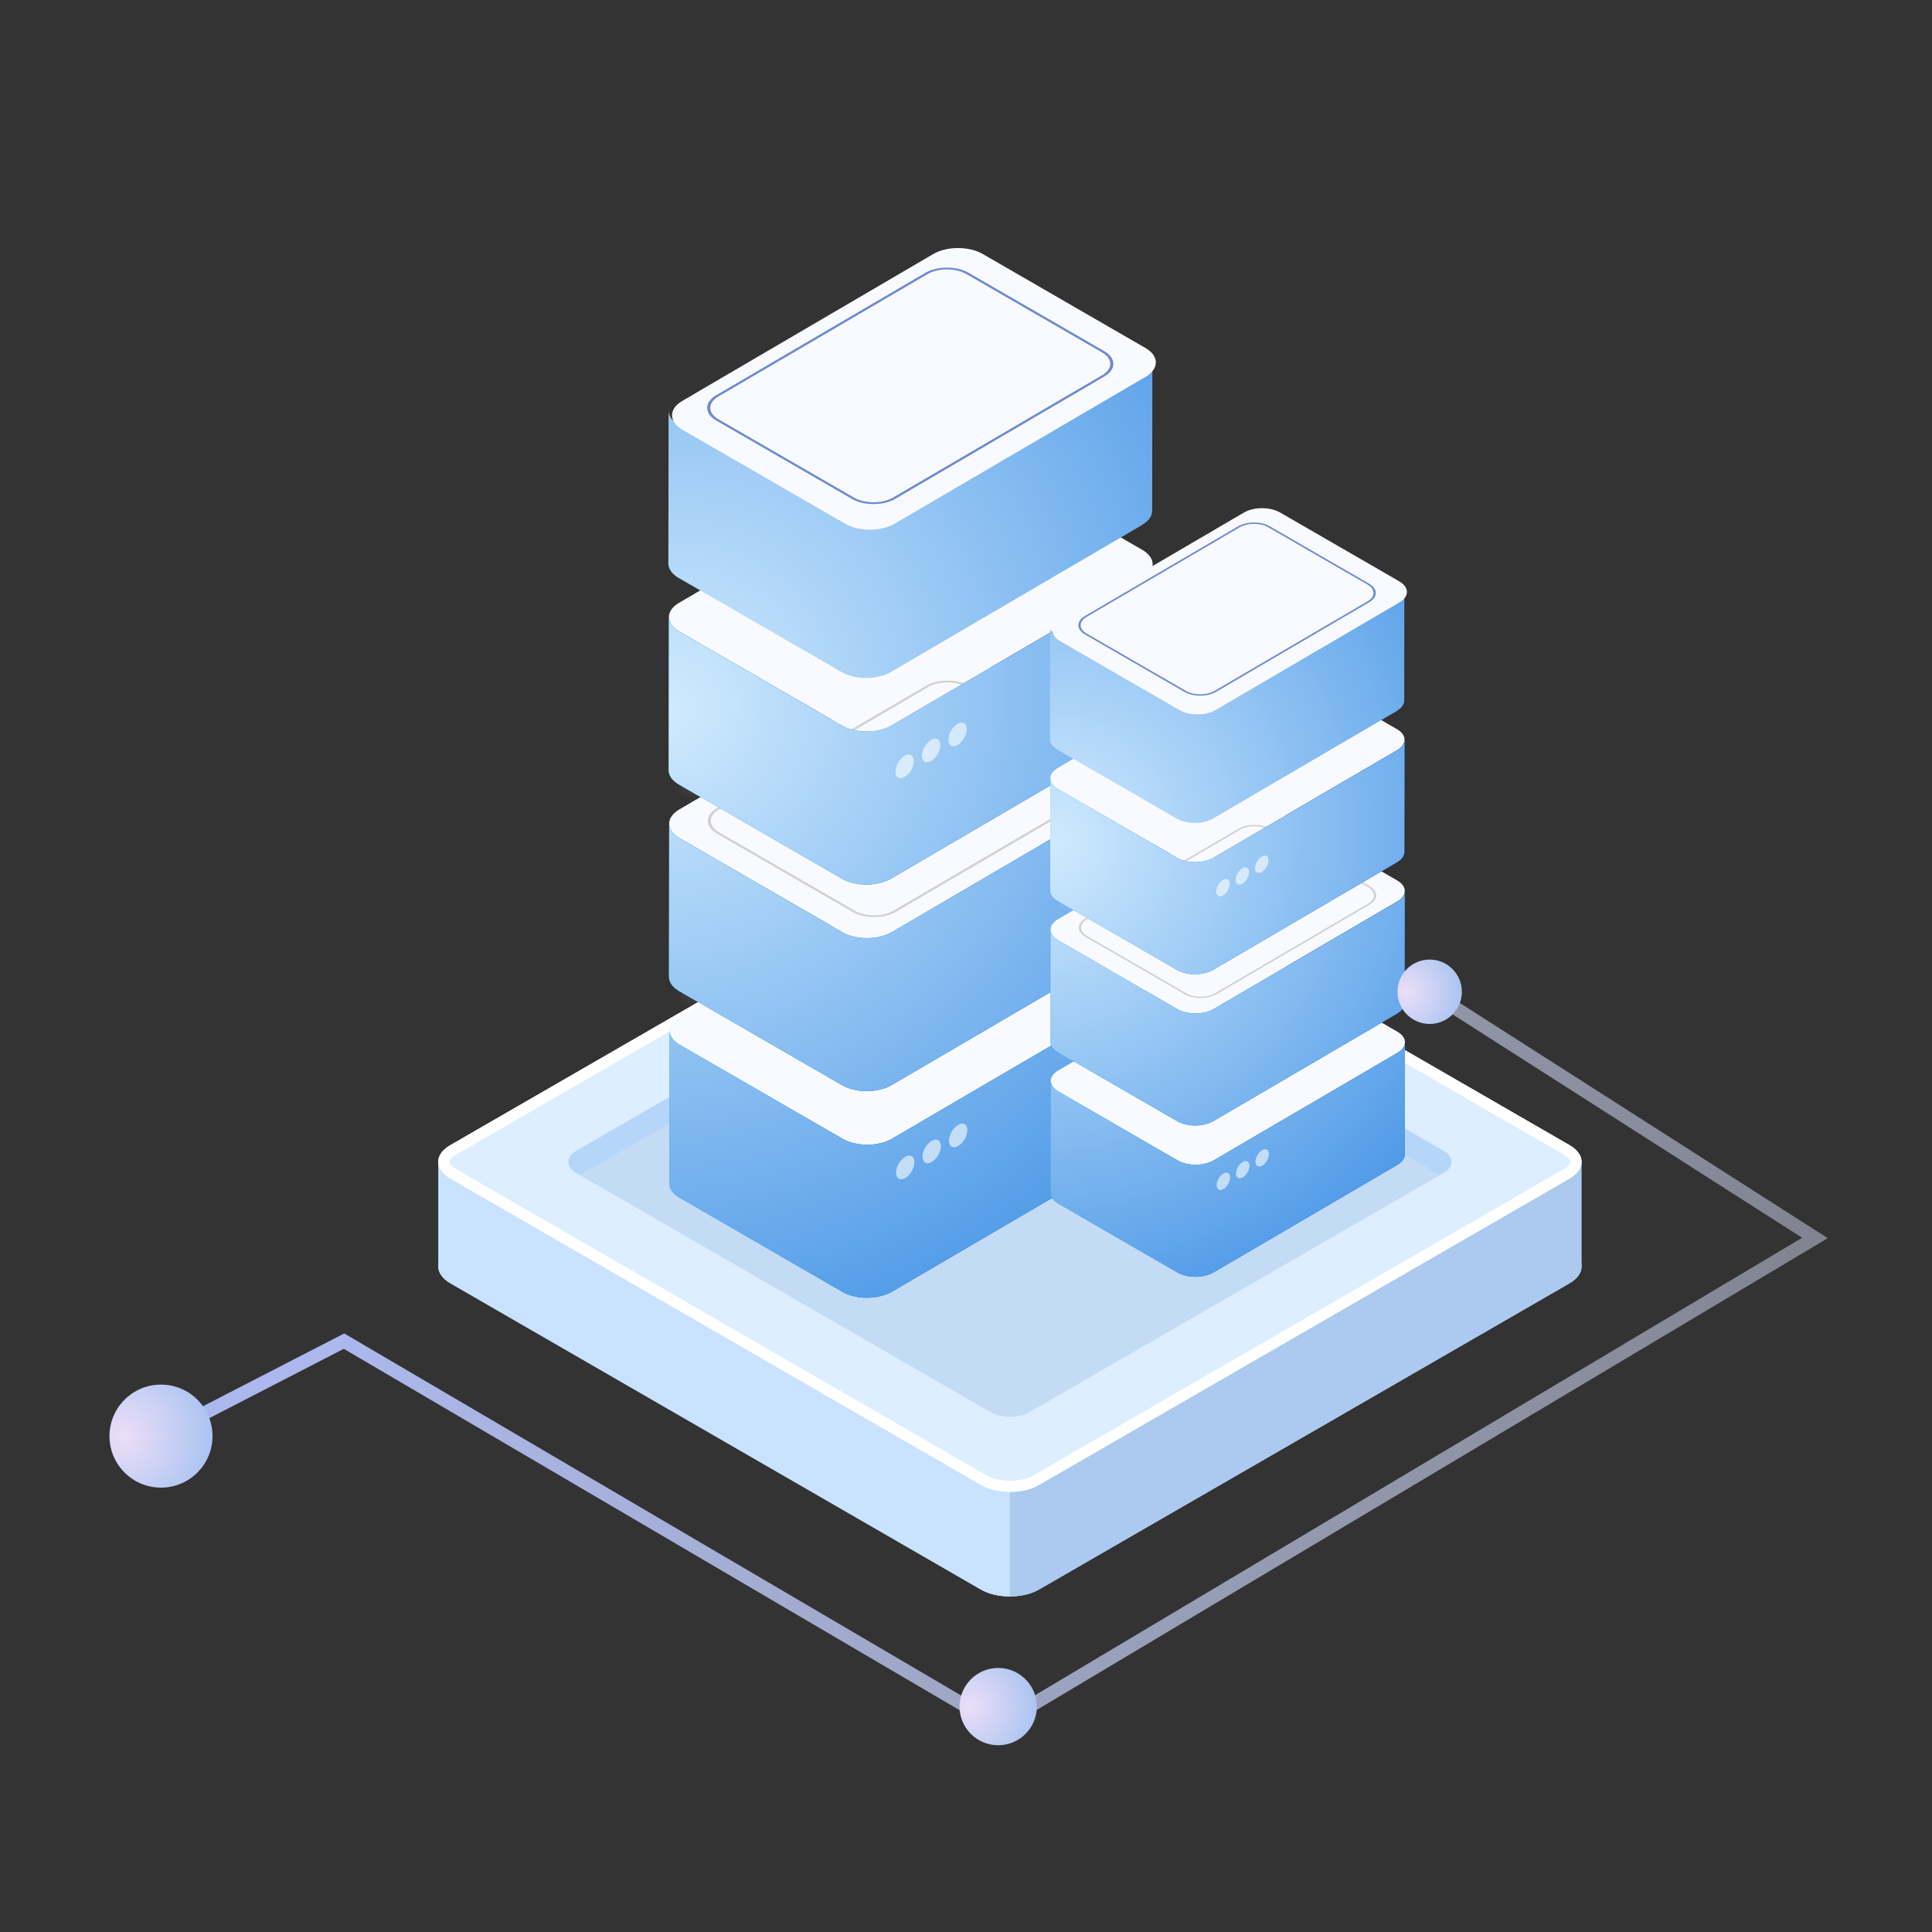 <?xml version="1.0" encoding="UTF-8"?>
<svg width="150px" height="150px" viewBox="0 0 150 150" version="1.1" xmlns="http://www.w3.org/2000/svg" xmlns:xlink="http://www.w3.org/1999/xlink">
    <rect x="0" y="0" width="150" height="150" fill="#333333" stroke="none"/>
    <title>icon_cpu</title>
    <defs>
        <linearGradient x1="-6.186%" y1="50.09%" x2="61.519%" y2="50.027%" id="linearGradient-1">
            <stop stop-color="#00C6FB" offset="0.54%"></stop>
            <stop stop-color="#005BEA" offset="100%"></stop>
        </linearGradient>
        <path d="M37.859,0.352 C37.856,0.362 37.854,0.373 37.85,0.382 C37.821,0.469 37.776,0.553 37.721,0.636 C37.712,0.651 37.702,0.666 37.691,0.681 C37.632,0.763 37.561,0.843 37.476,0.919 C37.421,0.969 37.351,1.015 37.286,1.061 C37.23,1.101 37.182,1.144 37.118,1.182 L17.623,12.591 C17.506,12.66 17.377,12.718 17.245,12.772 C17.211,12.786 17.175,12.799 17.14,12.812 C17.058,12.842 16.972,12.866 16.885,12.89 C16.796,12.916 16.707,12.939 16.615,12.958 C16.506,12.981 16.397,13.001 16.285,13.016 C16.258,13.019 16.232,13.024 16.205,13.027 C16.055,13.043 15.902,13.051 15.75,13.053 C15.725,13.053 15.701,13.053 15.677,13.053 C15.526,13.052 15.376,13.044 15.227,13.029 C15.205,13.026 15.182,13.024 15.16,13.021 C15.012,13.004 14.866,12.979 14.724,12.947 C14.698,12.941 14.672,12.934 14.647,12.928 C14.517,12.896 14.391,12.858 14.27,12.813 C14.248,12.805 14.225,12.8 14.204,12.791 C14.059,12.735 13.919,12.67 13.791,12.596 L1.147,5.292 C0.611,4.983 0.343,4.576 0.344,4.17 L0.327,16.051 C0.327,16.457 0.595,16.864 1.13,17.173 L13.774,24.477 C13.896,24.548 14.027,24.611 14.165,24.665 C14.172,24.667 14.18,24.669 14.187,24.672 C14.208,24.68 14.231,24.686 14.253,24.694 C14.332,24.723 14.412,24.752 14.495,24.776 C14.539,24.788 14.585,24.798 14.63,24.809 C14.656,24.815 14.681,24.822 14.708,24.828 C14.731,24.833 14.754,24.84 14.778,24.845 C14.866,24.863 14.956,24.879 15.046,24.891 C15.078,24.896 15.111,24.898 15.143,24.902 C15.165,24.905 15.188,24.907 15.21,24.91 C15.244,24.913 15.277,24.918 15.31,24.921 C15.398,24.928 15.487,24.933 15.576,24.935 C15.604,24.935 15.632,24.934 15.66,24.934 C15.684,24.934 15.708,24.934 15.733,24.934 C15.773,24.933 15.814,24.935 15.854,24.933 C15.954,24.929 16.055,24.923 16.154,24.912 C16.166,24.911 16.177,24.909 16.188,24.908 C16.215,24.905 16.241,24.9 16.268,24.896 C16.345,24.886 16.423,24.877 16.499,24.863 C16.533,24.857 16.564,24.846 16.597,24.839 C16.69,24.82 16.78,24.796 16.869,24.771 C16.916,24.757 16.967,24.75 17.013,24.735 C17.051,24.722 17.086,24.706 17.123,24.692 C17.159,24.679 17.194,24.666 17.229,24.652 C17.361,24.598 17.489,24.54 17.607,24.471 L37.101,13.062 C37.112,13.055 37.124,13.049 37.134,13.042 C37.186,13.011 37.222,12.975 37.269,12.942 C37.334,12.895 37.405,12.849 37.46,12.8 C37.465,12.795 37.473,12.791 37.478,12.786 C37.541,12.727 37.597,12.666 37.646,12.604 C37.657,12.59 37.664,12.575 37.675,12.561 C37.685,12.546 37.695,12.531 37.704,12.516 C37.721,12.491 37.74,12.466 37.754,12.441 C37.783,12.39 37.807,12.338 37.826,12.286 C37.83,12.278 37.83,12.27 37.833,12.262 C37.837,12.252 37.839,12.242 37.841,12.233 C37.852,12.199 37.863,12.166 37.87,12.133 C37.88,12.081 37.886,12.029 37.887,11.977 C37.887,11.969 37.888,11.961 37.888,11.952 L37.905,0.072 C37.905,0.166 37.887,0.26 37.859,0.352 Z" id="path-2"></path>
        <linearGradient x1="-6.185%" y1="50.089%" x2="61.52%" y2="50.026%" id="linearGradient-4">
            <stop stop-color="#00C6FB" offset="0.54%"></stop>
            <stop stop-color="#005BEA" offset="100%"></stop>
        </linearGradient>
        <path d="M37.836,0.51 C37.833,0.52 37.831,0.53 37.828,0.54 C37.798,0.626 37.753,0.71 37.699,0.793 C37.689,0.808 37.679,0.823 37.669,0.838 C37.609,0.92 37.538,1 37.453,1.077 C37.399,1.126 37.329,1.172 37.263,1.218 C37.207,1.259 37.159,1.301 37.095,1.339 L17.601,12.748 C17.483,12.817 17.355,12.875 17.222,12.929 C17.188,12.943 17.153,12.956 17.118,12.969 C17.035,12.999 16.949,13.023 16.863,13.048 C16.774,13.073 16.684,13.097 16.592,13.116 C16.483,13.138 16.374,13.159 16.262,13.173 C16.235,13.176 16.209,13.181 16.183,13.184 C16.032,13.2 15.88,13.208 15.727,13.21 C15.702,13.21 15.678,13.21 15.654,13.21 C15.503,13.21 15.353,13.201 15.204,13.186 C15.182,13.183 15.159,13.181 15.137,13.178 C14.989,13.161 14.844,13.136 14.702,13.104 C14.675,13.098 14.65,13.091 14.624,13.085 C14.494,13.053 14.369,13.015 14.247,12.971 C14.225,12.963 14.203,12.957 14.181,12.948 C14.036,12.892 13.896,12.828 13.768,12.753 L1.124,5.449 C0.588,5.14 0.32,4.733 0.321,4.327 L0.304,16.208 C0.304,16.615 0.572,17.021 1.107,17.33 L13.751,24.634 C13.873,24.705 14.005,24.768 14.142,24.822 C14.149,24.825 14.157,24.827 14.164,24.83 C14.186,24.838 14.208,24.844 14.23,24.852 C14.31,24.881 14.389,24.91 14.472,24.933 C14.516,24.946 14.562,24.955 14.607,24.967 C14.633,24.973 14.658,24.98 14.685,24.985 C14.708,24.991 14.731,24.998 14.755,25.002 C14.843,25.021 14.933,25.036 15.024,25.049 C15.055,25.053 15.088,25.056 15.12,25.06 C15.143,25.063 15.165,25.065 15.188,25.067 C15.221,25.071 15.254,25.076 15.287,25.078 C15.375,25.085 15.464,25.09 15.554,25.092 C15.582,25.093 15.61,25.091 15.637,25.092 C15.662,25.092 15.685,25.091 15.71,25.091 C15.75,25.091 15.791,25.092 15.831,25.091 C15.931,25.087 16.032,25.08 16.131,25.07 C16.143,25.069 16.154,25.066 16.166,25.065 C16.192,25.062 16.218,25.057 16.245,25.054 C16.323,25.044 16.401,25.035 16.477,25.021 C16.51,25.015 16.541,25.003 16.575,24.997 C16.667,24.977 16.757,24.953 16.846,24.928 C16.893,24.915 16.944,24.907 16.99,24.892 C17.028,24.88 17.063,24.863 17.1,24.85 C17.136,24.837 17.171,24.824 17.206,24.81 C17.338,24.756 17.466,24.698 17.584,24.629 L37.078,13.219 C37.089,13.213 37.101,13.206 37.111,13.2 C37.163,13.168 37.2,13.133 37.246,13.099 C37.312,13.052 37.382,13.007 37.437,12.957 C37.442,12.952 37.45,12.948 37.455,12.944 C37.518,12.885 37.575,12.824 37.623,12.762 C37.634,12.747 37.641,12.733 37.652,12.719 C37.662,12.704 37.672,12.688 37.682,12.673 C37.699,12.649 37.718,12.624 37.732,12.598 C37.761,12.547 37.785,12.496 37.804,12.444 C37.807,12.436 37.808,12.428 37.811,12.42 C37.814,12.41 37.816,12.4 37.819,12.39 C37.829,12.357 37.841,12.324 37.847,12.29 C37.858,12.239 37.863,12.186 37.865,12.134 C37.865,12.126 37.865,12.118 37.865,12.11 L37.882,0.229 C37.882,0.323 37.865,0.417 37.836,0.51 Z" id="path-5"></path>
        <linearGradient x1="-6.183%" y1="50.089%" x2="61.522%" y2="50.026%" id="linearGradient-7">
            <stop stop-color="#00C6FB" offset="0.54%"></stop>
            <stop stop-color="#005BEA" offset="100%"></stop>
        </linearGradient>
        <path d="M37.813,0.666 C37.81,0.676 37.808,0.687 37.805,0.696 C37.775,0.783 37.73,0.867 37.676,0.95 C37.666,0.965 37.656,0.98 37.646,0.995 C37.586,1.077 37.515,1.157 37.431,1.233 C37.375,1.283 37.306,1.329 37.24,1.375 C37.184,1.415 37.136,1.458 37.072,1.496 L17.578,12.905 C17.46,12.974 17.332,13.032 17.199,13.086 C17.165,13.1 17.13,13.113 17.095,13.126 C17.013,13.156 16.926,13.18 16.84,13.204 C16.751,13.23 16.661,13.253 16.569,13.272 C16.46,13.295 16.351,13.315 16.239,13.33 C16.212,13.333 16.186,13.338 16.16,13.341 C16.009,13.357 15.857,13.365 15.704,13.367 C15.68,13.367 15.656,13.367 15.631,13.367 C15.48,13.366 15.33,13.358 15.181,13.343 C15.159,13.34 15.136,13.338 15.114,13.335 C14.966,13.318 14.821,13.293 14.679,13.261 C14.652,13.255 14.627,13.248 14.601,13.242 C14.471,13.21 14.346,13.172 14.224,13.127 C14.203,13.119 14.18,13.114 14.158,13.105 C14.013,13.049 13.874,12.984 13.745,12.91 L1.101,5.606 C0.565,5.297 0.297,4.89 0.298,4.484 L0.281,16.365 C0.281,16.771 0.549,17.178 1.084,17.487 L13.728,24.791 C13.85,24.862 13.981,24.925 14.119,24.979 C14.126,24.982 14.134,24.984 14.141,24.987 C14.162,24.995 14.185,25.001 14.207,25.009 C14.286,25.038 14.366,25.067 14.449,25.09 C14.493,25.103 14.539,25.112 14.584,25.123 C14.61,25.13 14.635,25.136 14.661,25.142 C14.685,25.147 14.708,25.155 14.732,25.159 C14.82,25.177 14.91,25.193 15,25.206 C15.032,25.21 15.065,25.213 15.097,25.217 C15.12,25.219 15.142,25.222 15.164,25.224 C15.197,25.228 15.231,25.232 15.264,25.235 C15.352,25.242 15.441,25.247 15.53,25.249 C15.558,25.25 15.586,25.248 15.614,25.249 C15.639,25.249 15.662,25.248 15.687,25.248 C15.727,25.248 15.768,25.249 15.808,25.247 C15.908,25.244 16.009,25.237 16.108,25.227 C16.12,25.226 16.131,25.223 16.142,25.222 C16.169,25.219 16.195,25.214 16.222,25.211 C16.299,25.201 16.377,25.192 16.453,25.178 C16.487,25.172 16.518,25.16 16.551,25.153 C16.644,25.134 16.734,25.11 16.823,25.085 C16.87,25.072 16.92,25.064 16.967,25.049 C17.005,25.036 17.04,25.02 17.077,25.007 C17.113,24.994 17.148,24.981 17.182,24.967 C17.314,24.913 17.443,24.855 17.56,24.786 L37.055,13.376 C37.066,13.37 37.077,13.363 37.088,13.357 C37.139,13.325 37.176,13.289 37.222,13.256 C37.288,13.209 37.358,13.164 37.413,13.114 C37.418,13.109 37.426,13.105 37.431,13.101 C37.495,13.042 37.551,12.981 37.599,12.918 C37.61,12.904 37.618,12.89 37.628,12.875 C37.639,12.86 37.648,12.845 37.658,12.83 C37.675,12.805 37.694,12.781 37.708,12.755 C37.737,12.704 37.761,12.653 37.78,12.6 C37.784,12.592 37.784,12.585 37.787,12.577 C37.791,12.567 37.793,12.557 37.795,12.547 C37.806,12.514 37.817,12.481 37.824,12.447 C37.834,12.395 37.84,12.343 37.841,12.291 C37.842,12.283 37.842,12.275 37.842,12.267 L37.859,0.386 C37.859,0.48 37.842,0.574 37.813,0.666 Z" id="path-8"></path>
        <radialGradient cx="0%" cy="37.102%" fx="0%" fy="37.102%" r="140.777%" gradientTransform="translate(0,0.371),scale(1,0.516),rotate(40.332),scale(1,1.052),translate(-0,-0.371)" id="radialGradient-10">
            <stop stop-color="#D0EAFE" offset="0%"></stop>
            <stop stop-color="#4996E6" offset="100%"></stop>
        </radialGradient>
        <path d="M37.905,48.121 L37.888,60.001 L37.888,60.001 L37.887,60.026 C37.886,60.078 37.88,60.13 37.87,60.182 C37.863,60.215 37.852,60.248 37.841,60.282 C37.839,60.291 37.837,60.301 37.833,60.311 C37.83,60.319 37.83,60.327 37.826,60.335 C37.807,60.387 37.783,60.439 37.754,60.49 C37.74,60.515 37.721,60.54 37.704,60.565 C37.695,60.58 37.685,60.595 37.675,60.61 C37.664,60.624 37.657,60.639 37.646,60.653 C37.597,60.715 37.541,60.776 37.478,60.835 C37.473,60.84 37.465,60.844 37.46,60.848 C37.405,60.898 37.334,60.944 37.269,60.991 C37.222,61.024 37.186,61.06 37.134,61.091 C37.124,61.098 37.112,61.104 37.101,61.111 L37.101,61.111 L17.607,72.52 C17.489,72.589 17.361,72.647 17.229,72.701 L17.229,72.701 L17.123,72.741 L17.123,72.741 L17.013,72.784 C16.967,72.799 16.916,72.806 16.869,72.82 C16.78,72.845 16.69,72.869 16.597,72.888 C16.564,72.895 16.533,72.906 16.499,72.912 C16.423,72.926 16.345,72.935 16.268,72.945 C16.241,72.949 16.215,72.954 16.188,72.957 C16.177,72.958 16.166,72.96 16.154,72.961 C16.055,72.972 15.954,72.978 15.854,72.982 C15.814,72.984 15.773,72.982 15.733,72.983 C15.708,72.983 15.684,72.983 15.66,72.983 L15.576,72.984 C15.487,72.982 15.398,72.977 15.31,72.97 C15.277,72.967 15.244,72.962 15.21,72.959 C15.188,72.956 15.165,72.954 15.143,72.951 C15.111,72.947 15.078,72.945 15.046,72.94 C14.956,72.928 14.866,72.912 14.778,72.894 C14.754,72.889 14.731,72.882 14.708,72.877 C14.681,72.871 14.656,72.864 14.63,72.858 C14.585,72.847 14.539,72.837 14.495,72.825 C14.412,72.801 14.332,72.772 14.253,72.743 L14.253,72.743 L14.187,72.721 L14.187,72.721 L14.165,72.714 C14.027,72.66 13.896,72.597 13.774,72.526 L13.774,72.526 L1.13,65.222 C0.595,64.913 0.327,64.506 0.327,64.1 L0.327,64.1 L0.344,52.219 C0.343,52.625 0.611,53.032 1.147,53.341 L1.147,53.341 L13.791,60.645 C13.919,60.719 14.059,60.784 14.204,60.84 L14.204,60.84 L14.27,60.862 C14.391,60.907 14.517,60.945 14.647,60.977 C14.672,60.983 14.698,60.99 14.724,60.996 C14.866,61.028 15.012,61.053 15.16,61.07 C15.182,61.073 15.205,61.075 15.227,61.078 C15.376,61.093 15.526,61.101 15.677,61.102 C15.701,61.102 15.725,61.102 15.75,61.102 C15.902,61.1 16.055,61.092 16.205,61.076 C16.232,61.073 16.258,61.068 16.285,61.065 C16.397,61.05 16.506,61.03 16.615,61.007 C16.707,60.988 16.796,60.965 16.885,60.939 C16.972,60.915 17.058,60.891 17.14,60.861 C17.175,60.848 17.211,60.835 17.245,60.821 C17.377,60.767 17.506,60.709 17.623,60.64 L17.623,60.64 L37.118,49.231 C37.182,49.193 37.23,49.15 37.286,49.11 C37.351,49.064 37.421,49.018 37.476,48.968 C37.561,48.892 37.632,48.812 37.691,48.73 L37.691,48.73 L37.721,48.685 C37.776,48.602 37.821,48.518 37.85,48.431 L37.85,48.431 L37.859,48.401 C37.887,48.309 37.905,48.215 37.905,48.121 L37.905,48.121 Z M37.882,32.081 L37.865,43.962 C37.865,43.97 37.865,43.978 37.865,43.986 C37.863,44.038 37.858,44.09 37.847,44.142 C37.841,44.175 37.829,44.209 37.819,44.242 L37.819,44.242 L37.811,44.271 C37.808,44.279 37.807,44.287 37.804,44.295 C37.785,44.347 37.761,44.399 37.732,44.45 C37.718,44.476 37.699,44.5 37.682,44.525 C37.672,44.54 37.662,44.555 37.652,44.57 C37.641,44.584 37.634,44.599 37.623,44.613 C37.575,44.676 37.518,44.736 37.455,44.795 C37.45,44.8 37.442,44.804 37.437,44.809 C37.382,44.859 37.312,44.904 37.246,44.951 C37.2,44.984 37.163,45.02 37.111,45.051 C37.101,45.058 37.089,45.065 37.078,45.071 L37.078,45.071 L17.584,56.48 C17.466,56.549 17.338,56.608 17.206,56.661 L17.206,56.661 L17.1,56.702 L17.1,56.702 L16.99,56.744 C16.944,56.759 16.893,56.766 16.846,56.78 C16.757,56.805 16.667,56.829 16.575,56.848 L16.575,56.848 L16.477,56.873 C16.401,56.886 16.323,56.896 16.245,56.905 C16.218,56.909 16.192,56.914 16.166,56.917 C16.154,56.918 16.143,56.92 16.131,56.922 C16.032,56.932 15.931,56.939 15.831,56.942 C15.791,56.944 15.75,56.943 15.71,56.943 C15.685,56.943 15.662,56.943 15.637,56.943 L15.554,56.944 C15.464,56.942 15.375,56.937 15.287,56.93 C15.254,56.927 15.221,56.922 15.188,56.919 C15.165,56.916 15.143,56.914 15.12,56.911 C15.088,56.907 15.055,56.905 15.024,56.901 C14.933,56.888 14.843,56.872 14.755,56.854 C14.731,56.849 14.708,56.842 14.685,56.837 C14.658,56.831 14.633,56.824 14.607,56.818 C14.562,56.807 14.516,56.798 14.472,56.785 C14.389,56.762 14.31,56.732 14.23,56.704 C14.208,56.696 14.186,56.69 14.164,56.681 L14.164,56.681 L14.142,56.674 C14.005,56.619 13.873,56.557 13.751,56.486 L13.751,56.486 L1.107,49.182 C0.572,48.873 0.304,48.466 0.304,48.06 L0.304,48.06 L0.321,36.179 C0.32,36.585 0.588,36.992 1.124,37.301 L1.124,37.301 L13.768,44.605 C13.896,44.679 14.036,44.744 14.181,44.8 L14.181,44.8 L14.432,44.884 L14.432,44.884 L14.624,44.937 C14.65,44.943 14.675,44.95 14.702,44.956 C14.844,44.988 14.989,45.013 15.137,45.03 C15.159,45.033 15.182,45.035 15.204,45.037 C15.353,45.053 15.503,45.061 15.654,45.062 L15.654,45.062 L15.727,45.062 C15.88,45.06 16.032,45.052 16.183,45.035 C16.209,45.033 16.235,45.028 16.262,45.024 C16.374,45.01 16.483,44.99 16.592,44.967 C16.684,44.948 16.774,44.924 16.863,44.899 C16.949,44.875 17.035,44.851 17.118,44.821 C17.153,44.808 17.188,44.795 17.222,44.781 C17.355,44.727 17.483,44.668 17.601,44.6 L17.601,44.6 L37.095,33.19 C37.159,33.153 37.207,33.11 37.263,33.07 C37.329,33.023 37.399,32.978 37.453,32.928 C37.538,32.851 37.609,32.772 37.669,32.69 C37.679,32.675 37.689,32.66 37.699,32.645 C37.753,32.562 37.798,32.477 37.828,32.391 L37.828,32.391 L37.836,32.361 C37.865,32.268 37.882,32.175 37.882,32.081 L37.882,32.081 Z M37.859,16.04 L37.842,27.921 L37.842,27.921 L37.841,27.945 C37.84,27.997 37.834,28.05 37.824,28.101 C37.817,28.135 37.806,28.168 37.795,28.201 C37.793,28.211 37.791,28.221 37.787,28.231 L37.787,28.231 L37.78,28.255 C37.761,28.307 37.737,28.358 37.708,28.409 C37.694,28.435 37.675,28.46 37.658,28.485 C37.648,28.5 37.639,28.515 37.628,28.53 C37.618,28.544 37.61,28.558 37.599,28.573 C37.551,28.635 37.495,28.696 37.431,28.755 L37.431,28.755 L37.413,28.768 C37.358,28.818 37.288,28.863 37.222,28.91 C37.176,28.944 37.139,28.98 37.088,29.011 C37.077,29.017 37.066,29.024 37.055,29.03 L37.055,29.03 L17.56,40.44 C17.443,40.509 17.314,40.567 17.182,40.621 C17.148,40.635 17.113,40.648 17.077,40.661 L17.077,40.661 L16.967,40.703 L16.967,40.703 L16.823,40.739 C16.734,40.765 16.644,40.788 16.551,40.808 C16.518,40.814 16.487,40.826 16.453,40.832 C16.377,40.846 16.299,40.855 16.222,40.865 C16.195,40.868 16.169,40.873 16.142,40.876 C16.131,40.877 16.12,40.88 16.108,40.881 C16.009,40.891 15.908,40.898 15.808,40.902 C15.768,40.903 15.727,40.902 15.687,40.902 L15.614,40.903 C15.586,40.902 15.558,40.904 15.53,40.903 C15.441,40.901 15.352,40.896 15.264,40.889 C15.231,40.887 15.197,40.882 15.164,40.878 L15.164,40.878 L15.097,40.871 C15.065,40.867 15.032,40.864 15,40.86 C14.91,40.847 14.82,40.832 14.732,40.813 C14.708,40.809 14.685,40.802 14.661,40.797 C14.635,40.791 14.61,40.784 14.584,40.778 C14.539,40.766 14.493,40.757 14.449,40.744 C14.366,40.721 14.286,40.692 14.207,40.663 C14.185,40.655 14.162,40.649 14.141,40.641 C14.134,40.638 14.126,40.636 14.119,40.633 C13.981,40.579 13.85,40.516 13.728,40.445 L13.728,40.445 L1.084,33.141 C0.549,32.832 0.281,32.426 0.281,32.019 L0.281,32.019 L0.298,20.138 C0.297,20.544 0.565,20.951 1.101,21.26 L1.101,21.26 L13.745,28.564 C13.874,28.639 14.013,28.703 14.158,28.759 C14.18,28.768 14.203,28.774 14.224,28.782 L14.41,28.843 L14.41,28.843 L14.601,28.896 C14.627,28.902 14.652,28.909 14.679,28.915 C14.821,28.947 14.966,28.972 15.114,28.989 C15.136,28.992 15.159,28.995 15.181,28.997 C15.33,29.012 15.48,29.021 15.631,29.021 L15.631,29.021 L15.704,29.021 C15.857,29.019 16.009,29.012 16.16,28.995 C16.186,28.992 16.212,28.987 16.239,28.984 C16.351,28.97 16.46,28.949 16.569,28.927 C16.661,28.908 16.751,28.884 16.84,28.859 C16.926,28.834 17.013,28.81 17.095,28.78 C17.13,28.767 17.165,28.754 17.199,28.74 C17.332,28.686 17.46,28.628 17.578,28.559 L17.578,28.559 L37.072,17.15 C37.136,17.112 37.184,17.07 37.24,17.029 C37.306,16.983 37.375,16.937 37.431,16.888 C37.515,16.811 37.586,16.731 37.646,16.649 L37.646,16.649 L37.676,16.604 C37.73,16.521 37.775,16.437 37.805,16.351 L37.805,16.351 L37.813,16.321 C37.842,16.228 37.859,16.135 37.859,16.04 L37.859,16.04 Z M37.837,0 L37.821,11.881 C37.821,11.889 37.821,11.897 37.82,11.905 C37.819,11.957 37.813,12.009 37.802,12.061 C37.796,12.095 37.784,12.128 37.774,12.161 C37.771,12.171 37.769,12.181 37.766,12.191 C37.763,12.199 37.762,12.207 37.759,12.214 C37.74,12.267 37.716,12.318 37.687,12.369 C37.673,12.395 37.654,12.419 37.637,12.444 C37.627,12.459 37.617,12.474 37.607,12.489 C37.597,12.504 37.589,12.518 37.578,12.532 C37.529,12.595 37.473,12.656 37.41,12.715 C37.405,12.719 37.397,12.723 37.392,12.728 C37.337,12.778 37.267,12.823 37.201,12.87 C37.155,12.903 37.118,12.939 37.066,12.971 C37.056,12.977 37.044,12.984 37.033,12.99 L37.033,12.99 L17.539,24.4 C17.421,24.469 17.293,24.527 17.161,24.581 C17.126,24.595 17.091,24.608 17.056,24.621 C17.019,24.634 16.983,24.65 16.945,24.663 C16.899,24.678 16.849,24.686 16.802,24.699 C16.712,24.724 16.623,24.748 16.53,24.767 L16.53,24.767 L16.432,24.792 C16.356,24.806 16.278,24.815 16.201,24.825 L16.201,24.825 L16.121,24.836 L16.121,24.836 L16.087,24.841 C15.987,24.851 15.887,24.858 15.786,24.861 C15.746,24.863 15.706,24.862 15.665,24.862 L15.551,24.863 L15.551,24.863 L15.509,24.863 C15.419,24.861 15.33,24.856 15.242,24.849 C15.209,24.846 15.176,24.842 15.143,24.838 C15.12,24.836 15.098,24.833 15.075,24.831 C15.043,24.827 15.011,24.824 14.979,24.82 C14.888,24.807 14.798,24.792 14.71,24.773 C14.686,24.769 14.663,24.761 14.64,24.756 C14.613,24.75 14.588,24.744 14.562,24.737 C14.517,24.726 14.471,24.717 14.427,24.704 C14.344,24.681 14.265,24.652 14.185,24.623 C14.164,24.615 14.141,24.609 14.12,24.601 C14.112,24.598 14.105,24.596 14.097,24.593 C13.96,24.539 13.829,24.476 13.706,24.405 L13.706,24.405 L1.062,17.101 C0.527,16.792 0.259,16.385 0.259,15.979 L0.259,15.979 L0.276,4.098 C0.275,4.504 0.543,4.911 1.079,5.22 L1.079,5.22 L13.723,12.524 C13.852,12.598 13.991,12.663 14.136,12.719 C14.158,12.728 14.181,12.734 14.202,12.741 L14.388,12.803 L14.388,12.803 L14.579,12.856 C14.605,12.862 14.63,12.869 14.657,12.875 C14.799,12.907 14.944,12.932 15.092,12.949 C15.114,12.952 15.137,12.954 15.159,12.957 C15.308,12.972 15.458,12.98 15.609,12.981 C15.633,12.981 15.657,12.981 15.682,12.981 C15.834,12.979 15.987,12.971 16.137,12.955 C16.164,12.952 16.19,12.947 16.217,12.944 C16.329,12.929 16.438,12.909 16.547,12.886 C16.639,12.867 16.728,12.844 16.817,12.818 C16.904,12.794 16.99,12.77 17.072,12.74 C17.107,12.727 17.142,12.714 17.177,12.7 C17.309,12.646 17.438,12.588 17.555,12.519 L17.555,12.519 L37.05,1.11 C37.114,1.072 37.162,1.03 37.218,0.989 C37.283,0.943 37.353,0.897 37.408,0.847 C37.493,0.771 37.564,0.691 37.623,0.609 C37.634,0.594 37.643,0.579 37.653,0.564 C37.708,0.481 37.753,0.397 37.782,0.311 L37.782,0.311 L37.791,0.28 C37.819,0.188 37.837,0.094 37.837,0 L37.837,0 Z" id="path-11"></path>
        <linearGradient x1="-6.186%" y1="50.09%" x2="61.519%" y2="50.027%" id="linearGradient-13">
            <stop stop-color="#00C6FB" offset="0.54%"></stop>
            <stop stop-color="#005BEA" offset="100%"></stop>
        </linearGradient>
        <path d="M27.72,0.258 C27.718,0.265 27.716,0.273 27.714,0.28 C27.692,0.343 27.659,0.405 27.619,0.466 C27.612,0.477 27.605,0.488 27.597,0.498 C27.554,0.559 27.502,0.617 27.44,0.673 C27.4,0.71 27.348,0.743 27.301,0.777 C27.259,0.806 27.224,0.838 27.177,0.865 L12.904,9.219 C12.818,9.269 12.724,9.312 12.627,9.351 C12.602,9.362 12.576,9.371 12.55,9.381 C12.49,9.403 12.426,9.42 12.363,9.438 C12.298,9.457 12.233,9.474 12.165,9.488 C12.086,9.504 12.006,9.52 11.924,9.53 C11.904,9.533 11.885,9.536 11.865,9.538 C11.755,9.55 11.644,9.556 11.532,9.557 C11.514,9.557 11.496,9.557 11.478,9.557 C11.368,9.557 11.258,9.551 11.149,9.539 C11.133,9.538 11.116,9.536 11.1,9.534 C10.992,9.521 10.885,9.503 10.781,9.48 C10.762,9.475 10.743,9.47 10.724,9.466 C10.629,9.442 10.537,9.414 10.448,9.382 C10.432,9.376 10.416,9.372 10.4,9.366 C10.294,9.324 10.192,9.277 10.097,9.223 L0.84,3.875 C0.448,3.648 0.251,3.35 0.252,3.053 L0.239,11.752 C0.239,12.05 0.435,12.348 0.827,12.574 L10.085,17.922 C10.175,17.974 10.271,18.02 10.372,18.059 C10.377,18.061 10.383,18.063 10.388,18.065 C10.403,18.071 10.42,18.075 10.436,18.081 C10.494,18.102 10.552,18.123 10.613,18.141 C10.645,18.15 10.679,18.157 10.712,18.165 C10.731,18.17 10.749,18.174 10.769,18.179 C10.786,18.183 10.803,18.188 10.82,18.191 C10.885,18.205 10.951,18.216 11.017,18.225 C11.04,18.229 11.064,18.23 11.087,18.233 C11.104,18.235 11.12,18.237 11.137,18.239 C11.161,18.241 11.185,18.245 11.21,18.247 C11.274,18.252 11.34,18.255 11.405,18.257 C11.425,18.257 11.446,18.256 11.466,18.257 C11.484,18.257 11.502,18.257 11.519,18.256 C11.549,18.256 11.579,18.257 11.608,18.256 C11.682,18.253 11.755,18.248 11.828,18.241 C11.836,18.24 11.845,18.238 11.853,18.237 C11.873,18.235 11.892,18.231 11.911,18.229 C11.968,18.222 12.025,18.215 12.081,18.205 C12.105,18.2 12.128,18.192 12.152,18.187 C12.22,18.173 12.286,18.155 12.351,18.137 C12.386,18.127 12.423,18.122 12.456,18.111 C12.484,18.102 12.51,18.089 12.537,18.08 C12.563,18.07 12.589,18.06 12.615,18.05 C12.711,18.011 12.805,17.968 12.892,17.918 L27.165,9.564 C27.173,9.559 27.182,9.554 27.189,9.549 C27.227,9.526 27.254,9.5 27.288,9.476 C27.336,9.441 27.387,9.408 27.428,9.372 C27.431,9.368 27.437,9.365 27.441,9.362 C27.487,9.319 27.529,9.274 27.564,9.229 C27.572,9.218 27.578,9.207 27.585,9.197 C27.593,9.186 27.6,9.175 27.607,9.164 C27.619,9.146 27.633,9.128 27.644,9.109 C27.665,9.072 27.682,9.034 27.696,8.996 C27.699,8.99 27.699,8.984 27.701,8.978 C27.704,8.971 27.705,8.964 27.707,8.957 C27.715,8.932 27.723,8.908 27.728,8.883 C27.735,8.846 27.74,8.807 27.741,8.769 C27.741,8.763 27.741,8.758 27.741,8.752 L27.754,0.052 C27.754,0.122 27.741,0.19 27.72,0.258 Z" id="path-14"></path>
        <linearGradient x1="-6.185%" y1="50.089%" x2="61.52%" y2="50.026%" id="linearGradient-16">
            <stop stop-color="#00C6FB" offset="0.54%"></stop>
            <stop stop-color="#005BEA" offset="100%"></stop>
        </linearGradient>
        <path d="M27.703,0.373 C27.701,0.38 27.699,0.388 27.697,0.395 C27.675,0.458 27.643,0.52 27.603,0.581 C27.595,0.592 27.588,0.603 27.581,0.614 C27.537,0.674 27.485,0.732 27.423,0.788 C27.383,0.825 27.332,0.858 27.284,0.892 C27.243,0.922 27.208,0.953 27.161,0.98 L12.887,9.334 C12.801,9.384 12.707,9.427 12.61,9.467 C12.585,9.477 12.559,9.487 12.533,9.496 C12.473,9.518 12.41,9.535 12.347,9.553 C12.282,9.572 12.216,9.589 12.148,9.603 C12.069,9.62 11.989,9.635 11.907,9.645 C11.887,9.648 11.868,9.651 11.849,9.653 C11.739,9.665 11.627,9.671 11.515,9.672 C11.497,9.673 11.48,9.673 11.462,9.673 C11.351,9.672 11.241,9.666 11.132,9.655 C11.116,9.653 11.1,9.651 11.083,9.649 C10.975,9.636 10.868,9.618 10.764,9.595 C10.745,9.59 10.726,9.585 10.707,9.581 C10.613,9.557 10.521,9.529 10.432,9.497 C10.416,9.491 10.399,9.487 10.383,9.481 C10.277,9.439 10.175,9.392 10.081,9.338 L0.823,3.99 C0.431,3.764 0.235,3.466 0.235,3.168 L0.223,11.867 C0.222,12.165 0.419,12.463 0.811,12.689 L10.068,18.037 C10.158,18.089 10.254,18.135 10.355,18.175 C10.36,18.177 10.366,18.178 10.371,18.18 C10.387,18.186 10.403,18.191 10.419,18.196 C10.477,18.218 10.535,18.239 10.596,18.256 C10.628,18.265 10.662,18.272 10.695,18.28 C10.714,18.285 10.733,18.29 10.752,18.294 C10.769,18.298 10.786,18.303 10.803,18.307 C10.868,18.32 10.934,18.332 11,18.341 C11.023,18.344 11.047,18.346 11.071,18.349 C11.087,18.351 11.104,18.352 11.12,18.354 C11.144,18.357 11.169,18.36 11.193,18.362 C11.258,18.367 11.323,18.371 11.388,18.372 C11.409,18.373 11.429,18.372 11.45,18.372 C11.468,18.372 11.485,18.372 11.503,18.372 C11.532,18.371 11.562,18.372 11.591,18.371 C11.665,18.369 11.738,18.364 11.811,18.356 C11.82,18.355 11.828,18.353 11.836,18.353 C11.856,18.35 11.875,18.347 11.895,18.344 C11.951,18.337 12.008,18.33 12.064,18.32 C12.088,18.316 12.111,18.307 12.136,18.302 C12.204,18.288 12.269,18.271 12.335,18.252 C12.369,18.242 12.406,18.237 12.44,18.226 C12.468,18.217 12.493,18.205 12.521,18.195 C12.547,18.185 12.572,18.176 12.598,18.165 C12.695,18.126 12.789,18.084 12.875,18.033 L27.148,9.679 C27.157,9.675 27.165,9.67 27.173,9.665 C27.21,9.642 27.237,9.616 27.271,9.591 C27.319,9.557 27.371,9.524 27.411,9.487 C27.415,9.484 27.42,9.481 27.424,9.477 C27.471,9.434 27.512,9.39 27.547,9.344 C27.555,9.334 27.561,9.323 27.568,9.312 C27.576,9.301 27.583,9.29 27.59,9.279 C27.603,9.261 27.617,9.243 27.627,9.224 C27.648,9.187 27.666,9.149 27.68,9.111 C27.682,9.105 27.683,9.1 27.685,9.094 C27.687,9.086 27.689,9.079 27.691,9.072 C27.698,9.048 27.707,9.023 27.712,8.999 C27.719,8.961 27.723,8.923 27.724,8.885 C27.725,8.879 27.725,8.873 27.725,8.867 L27.737,0.168 C27.737,0.237 27.724,0.305 27.703,0.373 Z" id="path-17"></path>
        <linearGradient x1="-6.183%" y1="50.089%" x2="61.522%" y2="50.026%" id="linearGradient-19">
            <stop stop-color="#00C6FB" offset="0.54%"></stop>
            <stop stop-color="#005BEA" offset="100%"></stop>
        </linearGradient>
        <path d="M27.686,0.488 C27.684,0.495 27.683,0.503 27.68,0.51 C27.659,0.573 27.626,0.635 27.586,0.696 C27.579,0.707 27.572,0.718 27.564,0.728 C27.52,0.789 27.468,0.847 27.406,0.903 C27.366,0.94 27.315,0.973 27.267,1.007 C27.226,1.036 27.191,1.068 27.144,1.095 L12.87,9.449 C12.784,9.499 12.69,9.542 12.593,9.581 C12.568,9.592 12.542,9.601 12.517,9.611 C12.456,9.633 12.393,9.65 12.33,9.668 C12.265,9.687 12.199,9.704 12.132,9.718 C12.052,9.734 11.972,9.749 11.89,9.76 C11.871,9.762 11.852,9.766 11.832,9.768 C11.722,9.78 11.61,9.786 11.498,9.787 C11.48,9.787 11.463,9.787 11.445,9.787 C11.335,9.787 11.225,9.781 11.116,9.769 C11.099,9.768 11.083,9.766 11.066,9.764 C10.958,9.751 10.852,9.733 10.748,9.71 C10.728,9.705 10.71,9.7 10.691,9.696 C10.596,9.672 10.504,9.644 10.415,9.612 C10.399,9.606 10.382,9.602 10.367,9.596 C10.26,9.554 10.158,9.507 10.064,9.453 L0.806,4.105 C0.414,3.878 0.218,3.58 0.218,3.283 L0.206,11.982 C0.205,12.28 0.402,12.578 0.794,12.804 L10.051,18.152 C10.141,18.204 10.237,18.25 10.338,18.29 C10.343,18.292 10.349,18.293 10.354,18.295 C10.37,18.301 10.386,18.305 10.402,18.311 C10.46,18.332 10.518,18.354 10.579,18.371 C10.611,18.38 10.645,18.387 10.678,18.395 C10.697,18.4 10.716,18.405 10.735,18.409 C10.752,18.413 10.769,18.418 10.786,18.421 C10.851,18.435 10.917,18.446 10.983,18.456 C11.006,18.459 11.03,18.461 11.054,18.463 C11.07,18.465 11.087,18.467 11.103,18.469 C11.127,18.472 11.152,18.475 11.176,18.477 C11.241,18.482 11.306,18.486 11.371,18.487 C11.392,18.488 11.412,18.487 11.433,18.487 C11.451,18.487 11.468,18.487 11.486,18.487 C11.515,18.486 11.545,18.487 11.574,18.486 C11.648,18.483 11.721,18.478 11.794,18.471 C11.803,18.47 11.811,18.468 11.819,18.467 C11.839,18.465 11.858,18.462 11.878,18.459 C11.934,18.452 11.991,18.445 12.047,18.435 C12.071,18.43 12.094,18.422 12.119,18.417 C12.187,18.403 12.252,18.386 12.318,18.367 C12.352,18.357 12.389,18.352 12.423,18.341 C12.451,18.332 12.477,18.32 12.504,18.31 C12.53,18.3 12.555,18.291 12.581,18.28 C12.677,18.241 12.771,18.198 12.858,18.148 L27.131,9.794 C27.139,9.789 27.148,9.784 27.155,9.78 C27.193,9.757 27.22,9.73 27.254,9.706 C27.302,9.672 27.353,9.638 27.394,9.602 C27.397,9.598 27.403,9.596 27.407,9.592 C27.453,9.549 27.494,9.504 27.53,9.459 C27.538,9.448 27.544,9.438 27.551,9.427 C27.559,9.416 27.566,9.405 27.573,9.394 C27.585,9.376 27.599,9.358 27.61,9.339 C27.631,9.302 27.648,9.264 27.663,9.226 C27.665,9.22 27.665,9.214 27.667,9.209 C27.67,9.201 27.671,9.194 27.673,9.187 C27.681,9.163 27.689,9.138 27.694,9.114 C27.702,9.076 27.706,9.038 27.707,8.999 C27.707,8.994 27.707,8.988 27.707,8.982 L27.72,0.283 C27.72,0.352 27.707,0.42 27.686,0.488 Z" id="path-20"></path>
        <radialGradient cx="0%" cy="37.102%" fx="0%" fy="37.102%" r="140.777%" gradientTransform="translate(0,0.371),scale(1,0.516),rotate(40.332),scale(1,1.052),translate(-0,-0.371)" id="radialGradient-22">
            <stop stop-color="#D0EAFE" offset="0%"></stop>
            <stop stop-color="#4996E6" offset="100%"></stop>
        </radialGradient>
        <path d="M27.754,35.233 L27.741,43.933 L27.741,43.933 L27.741,43.95 C27.74,43.988 27.735,44.027 27.728,44.065 C27.723,44.089 27.715,44.113 27.707,44.138 L27.707,44.138 L27.701,44.159 C27.699,44.165 27.699,44.171 27.696,44.177 C27.682,44.215 27.665,44.253 27.644,44.29 C27.633,44.309 27.619,44.327 27.607,44.345 C27.6,44.356 27.593,44.367 27.585,44.378 C27.578,44.389 27.572,44.399 27.564,44.41 C27.529,44.455 27.487,44.5 27.441,44.543 C27.437,44.546 27.431,44.549 27.428,44.553 C27.387,44.589 27.336,44.623 27.288,44.657 C27.254,44.681 27.227,44.708 27.189,44.73 L27.189,44.73 L27.165,44.745 L12.892,53.099 C12.805,53.149 12.711,53.192 12.615,53.231 C12.589,53.242 12.563,53.251 12.537,53.261 C12.51,53.271 12.484,53.283 12.456,53.292 C12.423,53.303 12.386,53.308 12.351,53.318 C12.286,53.336 12.22,53.354 12.152,53.368 C12.128,53.373 12.105,53.381 12.081,53.386 C12.025,53.396 11.968,53.403 11.911,53.41 C11.892,53.413 11.873,53.416 11.853,53.418 C11.845,53.419 11.836,53.421 11.828,53.422 C11.755,53.429 11.682,53.434 11.608,53.437 C11.579,53.438 11.549,53.437 11.519,53.437 L11.436,53.438 L11.436,53.438 L11.405,53.438 C11.34,53.437 11.274,53.433 11.21,53.428 C11.185,53.426 11.161,53.422 11.137,53.42 C11.12,53.418 11.104,53.416 11.087,53.414 C11.064,53.411 11.04,53.41 11.017,53.406 C10.951,53.397 10.885,53.386 10.82,53.372 C10.803,53.369 10.786,53.364 10.769,53.36 C10.749,53.356 10.731,53.351 10.712,53.346 C10.679,53.338 10.645,53.331 10.613,53.322 C10.552,53.304 10.494,53.283 10.436,53.262 C10.42,53.256 10.403,53.252 10.388,53.246 C10.383,53.244 10.377,53.242 10.372,53.24 C10.271,53.201 10.175,53.155 10.085,53.103 L10.085,53.103 L0.827,47.755 C0.435,47.529 0.239,47.231 0.239,46.933 L0.239,46.933 L0.252,38.234 C0.251,38.532 0.448,38.83 0.84,39.056 L0.84,39.056 L10.097,44.404 C10.192,44.458 10.294,44.505 10.4,44.547 L10.4,44.547 L10.448,44.563 C10.537,44.595 10.629,44.623 10.724,44.647 C10.743,44.651 10.762,44.656 10.781,44.661 C10.885,44.684 10.992,44.702 11.1,44.715 C11.116,44.717 11.133,44.719 11.149,44.721 C11.258,44.732 11.368,44.738 11.478,44.739 L11.478,44.739 L11.532,44.738 C11.644,44.737 11.755,44.731 11.865,44.719 L11.865,44.719 L11.924,44.711 C12.006,44.701 12.086,44.686 12.165,44.669 C12.233,44.655 12.298,44.638 12.363,44.619 C12.426,44.601 12.49,44.584 12.55,44.562 C12.576,44.553 12.602,44.543 12.627,44.533 C12.724,44.493 12.818,44.45 12.904,44.4 L12.904,44.4 L27.177,36.046 C27.224,36.019 27.259,35.988 27.301,35.958 C27.348,35.924 27.4,35.891 27.44,35.854 C27.502,35.798 27.554,35.74 27.597,35.68 C27.605,35.669 27.612,35.658 27.619,35.647 C27.659,35.586 27.692,35.524 27.714,35.461 L27.714,35.461 L27.72,35.439 C27.741,35.371 27.754,35.303 27.754,35.233 L27.754,35.233 Z M27.737,23.489 L27.725,32.188 L27.725,32.188 L27.724,32.206 C27.723,32.244 27.719,32.282 27.712,32.32 C27.707,32.345 27.698,32.369 27.691,32.394 C27.689,32.401 27.687,32.408 27.685,32.415 C27.683,32.421 27.682,32.427 27.68,32.433 C27.666,32.471 27.648,32.509 27.627,32.546 C27.617,32.565 27.603,32.583 27.59,32.601 C27.583,32.612 27.576,32.623 27.568,32.634 C27.561,32.644 27.555,32.655 27.547,32.665 C27.512,32.711 27.471,32.756 27.424,32.799 C27.42,32.802 27.415,32.805 27.411,32.809 C27.371,32.845 27.319,32.878 27.271,32.913 C27.237,32.937 27.21,32.963 27.173,32.986 L27.173,32.986 L27.148,33.001 L12.875,41.355 C12.789,41.405 12.695,41.448 12.598,41.487 C12.572,41.497 12.547,41.507 12.521,41.516 C12.493,41.526 12.468,41.538 12.44,41.547 C12.406,41.558 12.369,41.564 12.335,41.574 C12.269,41.592 12.204,41.61 12.136,41.624 C12.111,41.629 12.088,41.637 12.064,41.642 C12.008,41.652 11.951,41.659 11.895,41.666 C11.875,41.668 11.856,41.672 11.836,41.674 C11.828,41.675 11.82,41.677 11.811,41.678 C11.738,41.685 11.665,41.69 11.591,41.693 C11.562,41.694 11.532,41.693 11.503,41.693 L11.388,41.694 C11.323,41.692 11.258,41.689 11.193,41.684 C11.169,41.682 11.144,41.678 11.12,41.676 C11.104,41.674 11.087,41.672 11.071,41.67 C11.047,41.667 11.023,41.665 11,41.662 C10.934,41.653 10.868,41.641 10.803,41.628 C10.786,41.625 10.769,41.619 10.752,41.616 C10.733,41.611 10.714,41.606 10.695,41.602 C10.662,41.594 10.628,41.587 10.596,41.578 C10.535,41.56 10.477,41.539 10.419,41.518 L10.419,41.518 L10.371,41.502 C10.366,41.5 10.36,41.498 10.355,41.496 C10.254,41.456 10.158,41.41 10.068,41.359 L10.068,41.359 L0.811,36.011 C0.419,35.784 0.222,35.487 0.223,35.189 L0.223,35.189 L0.235,26.49 C0.235,26.787 0.431,27.085 0.823,27.312 L0.823,27.312 L10.081,32.659 C10.175,32.714 10.277,32.761 10.383,32.802 L10.383,32.802 L10.432,32.818 C10.521,32.851 10.613,32.879 10.707,32.902 C10.726,32.907 10.745,32.912 10.764,32.916 C10.868,32.94 10.975,32.958 11.083,32.971 C11.1,32.973 11.116,32.974 11.132,32.976 C11.241,32.987 11.351,32.993 11.462,32.994 C11.48,32.994 11.497,32.994 11.515,32.994 C11.627,32.993 11.739,32.987 11.849,32.975 C11.868,32.973 11.887,32.969 11.907,32.967 C11.989,32.956 12.069,32.941 12.148,32.925 C12.216,32.911 12.282,32.893 12.347,32.875 C12.41,32.857 12.473,32.839 12.533,32.817 C12.559,32.808 12.585,32.798 12.61,32.788 C12.707,32.749 12.801,32.706 12.887,32.656 L12.887,32.656 L27.161,24.302 C27.208,24.274 27.243,24.243 27.284,24.214 C27.332,24.179 27.383,24.146 27.423,24.11 C27.485,24.054 27.537,23.995 27.581,23.935 C27.588,23.924 27.595,23.913 27.603,23.902 C27.643,23.842 27.675,23.78 27.697,23.717 L27.697,23.717 L27.703,23.695 C27.724,23.627 27.737,23.558 27.737,23.489 L27.737,23.489 Z M27.72,11.744 L27.707,20.444 L27.707,20.444 L27.707,20.461 C27.706,20.5 27.702,20.538 27.694,20.576 C27.689,20.6 27.681,20.624 27.673,20.649 L27.673,20.649 L27.667,20.67 C27.665,20.676 27.665,20.682 27.663,20.688 C27.648,20.726 27.631,20.764 27.61,20.801 C27.599,20.82 27.585,20.838 27.573,20.856 C27.566,20.867 27.559,20.878 27.551,20.889 C27.544,20.9 27.538,20.91 27.53,20.921 C27.494,20.966 27.453,21.011 27.407,21.054 C27.403,21.057 27.397,21.06 27.394,21.064 C27.353,21.1 27.302,21.134 27.254,21.168 C27.22,21.192 27.193,21.219 27.155,21.241 L27.155,21.241 L27.131,21.256 L12.858,29.61 C12.771,29.66 12.677,29.703 12.581,29.742 C12.555,29.753 12.53,29.762 12.504,29.772 C12.477,29.782 12.451,29.793 12.423,29.803 C12.389,29.814 12.352,29.819 12.318,29.829 C12.252,29.847 12.187,29.865 12.119,29.879 C12.094,29.884 12.071,29.892 12.047,29.897 C11.991,29.907 11.934,29.914 11.878,29.921 C11.858,29.924 11.839,29.927 11.819,29.929 C11.811,29.93 11.803,29.932 11.794,29.933 C11.721,29.94 11.648,29.945 11.574,29.948 C11.545,29.949 11.515,29.948 11.486,29.948 L11.402,29.949 L11.402,29.949 L11.371,29.949 C11.306,29.948 11.241,29.944 11.176,29.939 C11.152,29.937 11.127,29.933 11.103,29.931 C11.087,29.929 11.07,29.927 11.054,29.925 C11.03,29.922 11.006,29.921 10.983,29.917 C10.917,29.908 10.851,29.897 10.786,29.883 C10.769,29.88 10.752,29.875 10.735,29.871 C10.716,29.867 10.697,29.862 10.678,29.857 C10.645,29.849 10.611,29.842 10.579,29.833 C10.518,29.816 10.46,29.794 10.402,29.773 C10.386,29.767 10.37,29.763 10.354,29.757 C10.349,29.755 10.343,29.753 10.338,29.751 C10.237,29.712 10.141,29.666 10.051,29.614 L10.051,29.614 L0.794,24.266 C0.402,24.039 0.205,23.742 0.206,23.444 L0.206,23.444 L0.218,14.745 C0.218,15.042 0.414,15.34 0.806,15.567 L0.806,15.567 L10.064,20.915 C10.158,20.969 10.26,21.016 10.367,21.057 L10.367,21.057 L10.415,21.074 C10.504,21.106 10.596,21.134 10.691,21.158 C10.71,21.162 10.728,21.167 10.748,21.171 C10.852,21.195 10.958,21.213 11.066,21.226 C11.083,21.228 11.099,21.23 11.116,21.231 C11.225,21.243 11.335,21.249 11.445,21.249 C11.463,21.249 11.48,21.249 11.498,21.249 C11.61,21.248 11.722,21.242 11.832,21.23 C11.852,21.228 11.871,21.224 11.89,21.222 C11.972,21.211 12.052,21.196 12.132,21.18 C12.199,21.166 12.265,21.149 12.33,21.13 C12.393,21.112 12.456,21.095 12.517,21.073 C12.542,21.063 12.568,21.053 12.593,21.043 C12.69,21.004 12.784,20.961 12.87,20.911 L12.87,20.911 L27.144,12.557 C27.191,12.53 27.226,12.498 27.267,12.469 C27.315,12.435 27.366,12.401 27.406,12.365 C27.468,12.309 27.52,12.25 27.564,12.19 C27.572,12.18 27.579,12.169 27.586,12.158 C27.626,12.097 27.659,12.035 27.68,11.972 L27.68,11.972 L27.686,11.95 C27.707,11.882 27.72,11.814 27.72,11.744 L27.72,11.744 Z M27.704,0 L27.692,8.699 C27.692,8.705 27.692,8.711 27.692,8.717 C27.69,8.755 27.686,8.793 27.679,8.831 C27.674,8.856 27.665,8.88 27.658,8.904 C27.656,8.911 27.654,8.919 27.652,8.926 L27.652,8.926 L27.647,8.943 C27.633,8.981 27.615,9.019 27.594,9.057 C27.584,9.076 27.57,9.093 27.558,9.112 C27.55,9.123 27.543,9.134 27.535,9.145 C27.528,9.155 27.522,9.166 27.514,9.176 C27.479,9.222 27.438,9.266 27.391,9.31 C27.388,9.313 27.382,9.316 27.378,9.319 C27.338,9.356 27.286,9.389 27.238,9.423 C27.204,9.448 27.178,9.474 27.14,9.497 C27.132,9.502 27.124,9.507 27.116,9.511 L27.116,9.511 L12.842,17.865 C12.756,17.916 12.662,17.958 12.565,17.998 C12.54,18.008 12.514,18.018 12.488,18.027 C12.461,18.037 12.435,18.049 12.407,18.058 C12.373,18.069 12.337,18.075 12.302,18.084 C12.237,18.103 12.171,18.12 12.103,18.135 L12.103,18.135 L12.031,18.152 C11.976,18.163 11.919,18.169 11.862,18.176 C11.842,18.179 11.823,18.183 11.804,18.185 C11.795,18.186 11.787,18.187 11.778,18.188 C11.706,18.196 11.632,18.201 11.559,18.203 C11.529,18.205 11.499,18.204 11.47,18.204 C11.452,18.204 11.435,18.204 11.417,18.204 L11.355,18.205 C11.29,18.203 11.225,18.2 11.16,18.194 C11.136,18.192 11.112,18.189 11.087,18.186 C11.071,18.185 11.055,18.183 11.038,18.181 C11.015,18.178 10.991,18.176 10.967,18.173 C10.901,18.164 10.835,18.152 10.77,18.139 C10.753,18.135 10.736,18.13 10.719,18.126 C10.7,18.122 10.681,18.117 10.662,18.113 C10.629,18.104 10.596,18.097 10.563,18.088 C10.502,18.071 10.445,18.05 10.386,18.029 L10.386,18.029 L10.338,18.012 L10.338,18.012 L10.322,18.007 C10.221,17.967 10.125,17.921 10.035,17.869 L10.035,17.869 L0.778,12.521 C0.386,12.295 0.19,11.997 0.19,11.7 L0.19,11.7 L0.202,3 C0.202,3.298 0.398,3.596 0.79,3.822 L0.79,3.822 L10.048,9.17 C10.142,9.224 10.244,9.272 10.351,9.313 C10.366,9.319 10.383,9.323 10.399,9.329 C10.488,9.362 10.58,9.39 10.675,9.413 C10.694,9.418 10.712,9.423 10.732,9.427 C10.836,9.45 10.942,9.469 11.05,9.481 C11.067,9.483 11.083,9.485 11.1,9.487 C11.208,9.498 11.318,9.504 11.429,9.505 L11.429,9.505 L11.482,9.504 C11.594,9.503 11.706,9.498 11.816,9.485 L11.816,9.485 L11.874,9.477 C11.956,9.467 12.036,9.452 12.115,9.435 C12.183,9.421 12.248,9.404 12.314,9.386 C12.377,9.368 12.44,9.35 12.5,9.328 C12.526,9.319 12.552,9.309 12.577,9.299 C12.674,9.259 12.768,9.217 12.854,9.166 L12.854,9.166 L27.127,0.813 C27.174,0.785 27.21,0.754 27.251,0.724 C27.299,0.69 27.35,0.657 27.39,0.62 C27.452,0.564 27.504,0.506 27.548,0.446 L27.548,0.446 L27.569,0.413 C27.61,0.352 27.642,0.29 27.664,0.227 L27.664,0.227 L27.67,0.205 C27.691,0.137 27.704,0.069 27.704,0 L27.704,0 Z" id="path-23"></path>
        <linearGradient x1="8.941%" y1="50%" x2="181.486%" y2="55.408%" id="linearGradient-25">
            <stop stop-color="#ACB8ED" offset="0%"></stop>
            <stop stop-color="#FEFEFF" stop-opacity="0.004" offset="99.597%"></stop>
            <stop stop-color="#FFFFFF" stop-opacity="0" offset="100%"></stop>
        </linearGradient>
        <radialGradient cx="13.265%" cy="50%" fx="13.265%" fy="50%" r="86.735%" id="radialGradient-26">
            <stop stop-color="#ECDEF8" offset="0%"></stop>
            <stop stop-color="#ABC4F1" offset="100%"></stop>
        </radialGradient>
    </defs>
    <g id="1-首页和色彩分析" stroke="none" stroke-width="1" fill="none" fill-rule="evenodd">
        <g id="广电运通框架-租户角色-方案1" transform="translate(-34, -128)">
            <g id="01-2cpu数量" transform="translate(20, 80)">
                <g id="icon_cpu" transform="translate(14, 48)">
                    <rect id="矩形" x="0" y="0" width="150" height="150"></rect>
                    <g id="7" transform="translate(8.5, 19.258)">
                        <g id="编组-65" transform="translate(25.526, 0)">
                            <g id="编组-74" transform="translate(0, 38.321)">
                                <path d="M87.837,42.052 L46.636,65.832 C46.013,66.196 45.199,66.369 44.386,66.369 C43.572,66.369 42.767,66.196 42.144,65.841 L0.935,42.052 C0.312,41.688 0,41.221 0,40.754 C0,40.278 0.312,39.81 0.935,39.456 L7.477,35.682 L42.136,15.666 C43.373,14.948 45.389,14.948 46.636,15.666 L87.837,39.456 C89.074,40.165 89.074,41.333 87.837,42.052" id="Fill-41" fill="#DCEEFF"></path>
                                <path d="M44.386,56.988 L44.386,66.369 C43.572,66.369 42.767,66.196 42.144,65.841 L0.935,42.052 C0.312,41.688 8.65384609e-05,41.221 8.65384609e-05,40.753 L8.65384609e-05,32.627 C8.65384609e-05,32.29 0.165,31.944 0.493,31.65 L7.477,35.682 L44.386,56.988 Z" id="Fill-43" fill="#C8E2FF"></path>
                                <path d="M44.386,56.988 L44.386,66.369 C45.199,66.369 46.004,66.196 46.627,65.841 L87.837,42.052 C88.46,41.688 88.771,41.221 88.771,40.753 L88.771,32.627 C88.771,32.29 88.607,31.944 88.278,31.65 L81.294,35.682 L44.386,56.988 Z" id="Fill-45" fill="#ACC9F0"></path>
                                <path d="M87.837,33.926 L46.636,57.715 C46.013,58.079 45.199,58.252 44.386,58.252 C43.572,58.252 42.759,58.079 42.136,57.715 L0.935,33.926 C0.312,33.571 0,33.104 0,32.628 C0,32.29 0.164,31.944 0.493,31.65 C0.614,31.537 0.762,31.425 0.935,31.329 L42.136,7.549 C43.373,6.83 45.389,6.83 46.636,7.549 L87.837,31.329 C89.074,32.048 89.074,33.216 87.837,33.926" id="Fill-47" fill="#DCEEFF"></path>
                                <path d="M44.382,7.01 C43.568,7.01 42.754,7.19 42.136,7.549 L0.935,31.33 C0.762,31.424 0.615,31.538 0.493,31.65 C0.165,31.943 8.65384613e-05,32.29 8.65384613e-05,32.628 C8.65384613e-05,33.103 0.312,33.57 0.935,33.926 L42.136,57.715 C42.759,58.079 43.572,58.251 44.386,58.251 C45.199,58.251 46.013,58.079 46.636,57.715 L87.837,33.926 C89.074,33.216 89.074,32.048 87.837,31.33 L46.636,7.549 C46.013,7.19 45.197,7.01 44.382,7.01 M44.382,7.875 C45.073,7.875 45.737,8.029 46.203,8.298 L87.402,32.078 C87.77,32.291 87.9,32.509 87.9,32.631 C87.9,32.752 87.77,32.966 87.404,33.176 L46.2,56.968 C45.743,57.233 45.082,57.386 44.386,57.386 C43.689,57.386 43.028,57.233 42.568,56.966 L1.363,33.173 C1.056,32.999 0.865,32.79 0.865,32.628 C0.865,32.534 0.942,32.41 1.081,32.284 C1.167,32.206 1.257,32.14 1.367,32.079 L42.57,8.297 C43.031,8.029 43.692,7.875 44.382,7.875" id="Fill-49" fill="#FFFFFF"></path>
                                <path d="M42.885,13.202 L10.731,31.766 C9.902,32.244 9.902,33.019 10.731,33.497 L42.885,52.061 C43.714,52.539 45.055,52.539 45.883,52.061 L78.038,33.497 C78.865,33.019 78.865,32.244 78.038,31.766 L45.882,13.202 C45.055,12.723 43.713,12.723 42.885,13.202" id="Fill-51" fill="#C3DBF5"></path>
                                <path d="M78.037,31.766 L45.883,13.202 C45.468,12.962 44.926,12.843 44.383,12.843 L44.383,14.367 L77.778,33.646 L78.037,33.497 C78.865,33.019 78.865,32.244 78.037,31.766" id="Fill-53" fill="#B6D6F9"></path>
                                <path d="M44.384,12.843 C43.841,12.843 43.299,12.962 42.885,13.202 L10.73,31.766 C9.903,32.244 9.903,33.018 10.73,33.497 L10.99,33.646 L44.384,14.366 L44.384,12.843 Z" id="Fill-55" fill="#B6D6F9"></path>
                                <path d="M72.504,4.218 C72.493,4.2 72.541,4.378 72.506,4.495 C72.49,4.646 72.352,4.668 72.213,4.759 C71.924,4.924 71.511,5.16 71.015,5.443 C70.025,6.011 68.698,6.756 67.36,7.481 C66.017,8.2 64.686,8.936 63.663,9.447 C62.649,9.974 61.962,10.307 61.962,10.307 C61.962,10.307 62.593,9.878 63.556,9.264 C64.511,8.634 65.814,7.847 67.107,7.043 C68.404,6.246 69.713,5.469 70.699,4.895 C71.191,4.607 71.603,4.367 71.89,4.2 C72.039,4.124 72.126,4.015 72.265,4.078 C72.385,4.105 72.516,4.236 72.504,4.218" id="Fill-75" fill="#FFFFFF"></path>
                                <path d="M37.345,0.159 C37.334,0.141 37.382,0.319 37.347,0.436 C37.331,0.587 37.193,0.609 37.054,0.7 C36.764,0.865 36.352,1.101 35.856,1.384 C34.866,1.952 33.539,2.697 32.2,3.422 C30.858,4.141 29.525,4.877 28.503,5.388 C27.489,5.915 26.803,6.248 26.803,6.248 C26.803,6.248 27.434,5.819 28.397,5.205 C29.352,4.575 30.655,3.788 31.948,2.984 C33.245,2.187 34.553,1.41 35.54,0.836 C36.032,0.548 36.443,0.308 36.731,0.141 C36.879,0.065 36.967,-0.044 37.106,0.018 C37.226,0.046 37.356,0.177 37.345,0.159" id="Fill-85" fill="#FFFFFF"></path>
                            </g>
                            <g id="编组-58" transform="translate(17.607, 0)">
                                <g id="Group">
                                    <g>
                                        <path d="M35.311,67.864 C36.268,68.417 36.275,69.315 35.327,69.87 L17.782,80.139 C16.832,80.695 15.287,80.697 14.329,80.144 L2.949,73.57 C1.993,73.018 1.987,72.12 2.937,71.564 L20.482,61.295 C21.43,60.74 22.975,60.738 23.93,61.29 L35.311,67.864 Z" id="Shape" fill="#ABABAB" fill-rule="nonzero"></path>
                                        <path d="M24.415,16.133 L37.058,23.436 C38.122,24.051 38.127,25.049 37.072,25.666 L25.2,32.614 L37.081,39.477 C38.144,40.091 38.15,41.09 37.095,41.707 L25.223,48.654 L37.104,55.517 C38.167,56.132 38.172,57.13 37.118,57.747 L17.623,69.156 C16.569,69.773 14.854,69.776 13.791,69.162 L1.147,61.858 C0.083,61.244 0.075,60.246 1.129,59.628 L13.002,52.679 L1.124,45.818 C0.061,45.203 0.052,44.205 1.107,43.588 L12.979,36.639 L1.101,29.777 C0.038,29.163 0.029,28.165 1.084,27.547 L20.578,16.138 C21.633,15.521 23.352,15.518 24.415,16.133 Z" id="形状结合" fill="#F9FAFF" fill-rule="nonzero"></path>
                                        <path d="M37.859,56.918 C37.856,56.928 37.854,56.938 37.85,56.948 C37.821,57.034 37.776,57.118 37.721,57.201 C37.712,57.216 37.702,57.231 37.691,57.246 C37.632,57.328 37.561,57.408 37.476,57.485 C37.421,57.534 37.351,57.58 37.286,57.626 C37.23,57.667 37.182,57.709 37.118,57.747 L17.623,69.156 C17.506,69.225 17.377,69.283 17.245,69.337 C17.211,69.351 17.175,69.364 17.14,69.377 C17.058,69.407 16.972,69.431 16.885,69.456 C16.796,69.481 16.707,69.505 16.615,69.524 C16.506,69.546 16.397,69.567 16.285,69.581 C16.258,69.584 16.232,69.589 16.205,69.592 C16.055,69.609 15.902,69.616 15.75,69.618 C15.725,69.618 15.701,69.618 15.677,69.618 C15.526,69.618 15.376,69.609 15.227,69.594 C15.205,69.592 15.182,69.589 15.16,69.586 C15.012,69.569 14.866,69.544 14.724,69.512 C14.698,69.506 14.672,69.5 14.647,69.493 C14.517,69.461 14.391,69.423 14.27,69.379 C14.248,69.371 14.225,69.365 14.204,69.357 C14.059,69.3 13.919,69.236 13.791,69.161 L1.147,61.858 C0.611,61.548 0.343,61.141 0.344,60.735 L0.327,72.616 C0.327,73.023 0.595,73.429 1.13,73.738 L13.774,81.042 C13.896,81.113 14.027,81.176 14.165,81.23 C14.172,81.233 14.18,81.235 14.187,81.237 C14.208,81.246 14.231,81.252 14.253,81.26 C14.332,81.288 14.412,81.317 14.495,81.341 C14.539,81.354 14.585,81.363 14.63,81.374 C14.656,81.381 14.681,81.387 14.708,81.393 C14.731,81.398 14.754,81.405 14.778,81.41 C14.866,81.428 14.956,81.444 15.046,81.457 C15.078,81.461 15.111,81.463 15.143,81.467 C15.165,81.47 15.188,81.473 15.21,81.475 C15.244,81.478 15.277,81.483 15.31,81.486 C15.398,81.493 15.487,81.498 15.576,81.5 C15.604,81.501 15.632,81.499 15.66,81.499 C15.684,81.499 15.708,81.499 15.733,81.499 C15.773,81.499 15.814,81.5 15.854,81.498 C15.954,81.495 16.055,81.488 16.154,81.478 C16.166,81.477 16.177,81.474 16.188,81.473 C16.215,81.47 16.241,81.465 16.268,81.461 C16.345,81.452 16.423,81.443 16.499,81.429 C16.533,81.422 16.564,81.411 16.597,81.404 C16.69,81.385 16.78,81.361 16.869,81.336 C16.916,81.322 16.967,81.315 17.013,81.3 C17.051,81.288 17.086,81.271 17.123,81.258 C17.159,81.245 17.194,81.232 17.229,81.217 C17.361,81.164 17.489,81.106 17.607,81.036 L37.101,69.627 C37.112,69.621 37.124,69.614 37.134,69.607 C37.186,69.576 37.222,69.54 37.269,69.507 C37.334,69.46 37.405,69.415 37.46,69.365 C37.465,69.36 37.473,69.356 37.478,69.351 C37.541,69.293 37.597,69.232 37.646,69.169 C37.657,69.155 37.664,69.14 37.675,69.126 C37.685,69.111 37.695,69.096 37.704,69.081 C37.721,69.056 37.74,69.032 37.754,69.006 C37.783,68.955 37.807,68.903 37.826,68.851 C37.83,68.843 37.83,68.835 37.833,68.828 C37.837,68.818 37.839,68.808 37.841,68.798 C37.852,68.765 37.863,68.732 37.87,68.698 C37.88,68.646 37.886,68.594 37.887,68.542 C37.887,68.534 37.888,68.526 37.888,68.518 L37.905,56.637 C37.905,56.732 37.887,56.825 37.859,56.918 Z" id="Shape" fill="url(#linearGradient-1)" fill-rule="nonzero"></path>
                                        <g transform="translate(0, 56.565)" id="Clipped">
                                            <mask id="mask-3" fill="white">
                                                <use xlink:href="#path-2"></use>
                                            </mask>
                                            <g id="SVGID_147_"></g>
                                            <g id="Group" opacity="0.1" mask="url(#mask-3)" fill="#FEFEFE" fill-rule="nonzero">
                                                <g transform="translate(-2.361, -7.111)" id="Shape">
                                                    <polygon points="4.587 33.404 1.736 31.757 19.106 1.036 21.958 2.683"></polygon>
                                                    <polygon points="1.328 31.521 0.106 30.815 17.477 0.094 18.699 0.8"></polygon>
                                                    <polygon points="6.217 34.345 5.809 34.11 23.18 3.389 23.587 3.624"></polygon>
                                                </g>
                                            </g>
                                        </g>
                                        <path d="M37.836,40.878 C37.833,40.887 37.831,40.898 37.828,40.908 C37.798,40.994 37.753,41.078 37.699,41.161 C37.689,41.176 37.679,41.191 37.669,41.206 C37.609,41.288 37.538,41.368 37.453,41.444 C37.399,41.494 37.329,41.54 37.263,41.586 C37.207,41.627 37.159,41.669 37.095,41.707 L17.601,53.116 C17.483,53.185 17.355,53.243 17.222,53.297 C17.188,53.311 17.153,53.324 17.118,53.337 C17.035,53.367 16.949,53.391 16.863,53.415 C16.774,53.441 16.684,53.464 16.592,53.483 C16.483,53.506 16.374,53.527 16.262,53.541 C16.235,53.544 16.209,53.549 16.183,53.552 C16.032,53.568 15.88,53.576 15.727,53.578 C15.702,53.578 15.678,53.578 15.654,53.578 C15.503,53.577 15.353,53.569 15.204,53.554 C15.182,53.551 15.159,53.549 15.137,53.546 C14.989,53.529 14.844,53.504 14.702,53.472 C14.675,53.466 14.65,53.459 14.624,53.453 C14.494,53.421 14.369,53.383 14.247,53.338 C14.225,53.331 14.203,53.325 14.181,53.316 C14.036,53.26 13.896,53.195 13.768,53.121 L1.124,45.817 C0.588,45.508 0.32,45.101 0.321,44.695 L0.304,56.576 C0.304,56.982 0.572,57.389 1.107,57.698 L13.751,65.002 C13.873,65.073 14.005,65.136 14.142,65.19 C14.149,65.193 14.157,65.195 14.164,65.198 C14.186,65.206 14.208,65.212 14.23,65.22 C14.31,65.249 14.389,65.278 14.472,65.301 C14.516,65.314 14.562,65.323 14.607,65.334 C14.633,65.341 14.658,65.347 14.685,65.353 C14.708,65.359 14.731,65.366 14.755,65.37 C14.843,65.389 14.933,65.404 15.024,65.417 C15.055,65.421 15.088,65.424 15.12,65.428 C15.143,65.43 15.165,65.433 15.188,65.435 C15.221,65.439 15.254,65.443 15.287,65.446 C15.375,65.453 15.464,65.458 15.554,65.46 C15.582,65.461 15.61,65.459 15.637,65.46 C15.662,65.46 15.685,65.459 15.71,65.459 C15.75,65.459 15.791,65.46 15.831,65.458 C15.931,65.455 16.032,65.448 16.131,65.438 C16.143,65.437 16.154,65.434 16.166,65.433 C16.192,65.43 16.218,65.425 16.245,65.422 C16.323,65.412 16.401,65.403 16.477,65.389 C16.51,65.383 16.541,65.371 16.575,65.364 C16.667,65.345 16.757,65.321 16.846,65.296 C16.893,65.283 16.944,65.275 16.99,65.26 C17.028,65.248 17.063,65.231 17.1,65.218 C17.136,65.205 17.171,65.192 17.206,65.178 C17.338,65.124 17.466,65.066 17.584,64.997 L37.078,53.587 C37.089,53.581 37.101,53.574 37.111,53.568 C37.163,53.536 37.2,53.5 37.246,53.467 C37.312,53.42 37.382,53.375 37.437,53.325 C37.442,53.32 37.45,53.316 37.455,53.312 C37.518,53.253 37.575,53.192 37.623,53.129 C37.634,53.115 37.641,53.101 37.652,53.086 C37.662,53.071 37.672,53.056 37.682,53.041 C37.699,53.016 37.718,52.992 37.732,52.966 C37.761,52.915 37.785,52.864 37.804,52.811 C37.807,52.804 37.808,52.796 37.811,52.788 C37.814,52.778 37.816,52.768 37.819,52.758 C37.829,52.725 37.841,52.692 37.847,52.658 C37.858,52.606 37.863,52.554 37.865,52.502 C37.865,52.494 37.865,52.486 37.865,52.478 L37.882,40.597 C37.882,40.691 37.865,40.785 37.836,40.878 Z" id="Shape" fill="url(#linearGradient-4)" fill-rule="nonzero"></path>
                                        <g transform="translate(0, 40.368)" id="Clipped">
                                            <g>
                                                <mask id="mask-6" fill="white">
                                                    <use xlink:href="#path-5"></use>
                                                </mask>
                                                <g id="SVGID_153_"></g>
                                                <g id="Group" opacity="0.1" mask="url(#mask-6)" fill="#FEFEFE" fill-rule="nonzero">
                                                    <g transform="translate(-2.361, -7.111)" id="Shape">
                                                        <polygon points="4.564 33.561 1.713 31.914 19.083 1.193 21.935 2.84"></polygon>
                                                        <polygon points="1.306 31.679 0.084 30.973 17.454 0.252 18.676 0.958"></polygon>
                                                        <polygon points="6.194 34.502 5.786 34.267 23.157 3.546 23.564 3.781"></polygon>
                                                    </g>
                                                </g>
                                            </g>
                                            <g></g>
                                        </g>
                                        <path d="M34.153,40.073 C35.084,40.611 35.09,41.49 34.166,42.031 L17.92,51.539 C16.996,52.08 15.487,52.081 14.555,51.543 L4.019,45.456 C3.086,44.917 3.08,44.04 4.004,43.5 L20.25,33.991 C21.174,33.45 22.683,33.447 23.617,33.987 L34.153,40.073 Z M17.748,51.439 L33.994,41.931 C34.824,41.445 34.818,40.656 33.981,40.173 L23.446,34.086 C22.609,33.603 21.252,33.605 20.422,34.091 L4.176,43.599 C3.346,44.085 3.352,44.874 4.189,45.357 L14.724,51.443 C15.561,51.927 16.918,51.925 17.748,51.439 L17.748,51.439 Z" id="Shape" fill="#D1D1D1" fill-rule="nonzero"></path>
                                        <path d="M37.813,24.837 C37.81,24.847 37.808,24.857 37.805,24.867 C37.775,24.953 37.73,25.038 37.676,25.121 C37.666,25.136 37.656,25.151 37.646,25.165 C37.586,25.247 37.515,25.327 37.431,25.404 C37.375,25.454 37.306,25.499 37.24,25.546 C37.184,25.586 37.136,25.629 37.072,25.666 L17.578,37.075 C17.46,37.144 17.332,37.203 17.199,37.256 C17.165,37.27 17.13,37.284 17.095,37.296 C17.013,37.326 16.926,37.35 16.84,37.375 C16.751,37.4 16.661,37.424 16.569,37.443 C16.46,37.465 16.351,37.486 16.239,37.5 C16.212,37.504 16.186,37.508 16.16,37.511 C16.009,37.528 15.857,37.536 15.704,37.537 C15.68,37.538 15.656,37.538 15.631,37.538 C15.48,37.537 15.33,37.529 15.181,37.513 C15.159,37.511 15.136,37.508 15.114,37.506 C14.966,37.488 14.821,37.463 14.679,37.431 C14.652,37.426 14.627,37.419 14.601,37.412 C14.471,37.38 14.346,37.342 14.224,37.298 C14.203,37.29 14.18,37.284 14.158,37.276 C14.013,37.219 13.874,37.155 13.745,37.081 L1.101,29.777 C0.565,29.467 0.297,29.061 0.298,28.654 L0.281,40.535 C0.281,40.942 0.549,41.348 1.084,41.658 L13.728,48.962 C13.85,49.032 13.981,49.095 14.119,49.15 C14.126,49.152 14.134,49.154 14.141,49.157 C14.162,49.165 14.185,49.171 14.207,49.179 C14.286,49.208 14.366,49.237 14.449,49.261 C14.493,49.273 14.539,49.283 14.584,49.294 C14.61,49.3 14.635,49.307 14.661,49.313 C14.685,49.318 14.708,49.325 14.732,49.33 C14.82,49.348 14.91,49.364 15,49.376 C15.032,49.381 15.065,49.383 15.097,49.387 C15.12,49.39 15.142,49.392 15.164,49.395 C15.197,49.398 15.231,49.403 15.264,49.406 C15.352,49.413 15.441,49.418 15.53,49.42 C15.558,49.42 15.586,49.419 15.614,49.419 C15.639,49.419 15.662,49.419 15.687,49.419 C15.727,49.418 15.768,49.42 15.808,49.418 C15.908,49.414 16.009,49.408 16.108,49.397 C16.12,49.396 16.131,49.394 16.142,49.393 C16.169,49.389 16.195,49.385 16.222,49.381 C16.299,49.371 16.377,49.362 16.453,49.348 C16.487,49.342 16.518,49.331 16.551,49.324 C16.644,49.305 16.734,49.281 16.823,49.256 C16.87,49.242 16.92,49.235 16.967,49.22 C17.005,49.207 17.04,49.191 17.077,49.177 C17.113,49.164 17.148,49.151 17.182,49.137 C17.314,49.083 17.443,49.025 17.56,48.956 L37.055,37.547 C37.066,37.54 37.077,37.534 37.088,37.527 C37.139,37.496 37.176,37.46 37.222,37.427 C37.288,37.38 37.358,37.334 37.413,37.284 C37.418,37.28 37.426,37.276 37.431,37.271 C37.495,37.212 37.551,37.151 37.599,37.089 C37.61,37.075 37.618,37.06 37.628,37.046 C37.639,37.031 37.648,37.016 37.658,37.001 C37.675,36.976 37.694,36.951 37.708,36.926 C37.737,36.875 37.761,36.823 37.78,36.771 C37.784,36.763 37.784,36.755 37.787,36.747 C37.791,36.737 37.793,36.727 37.795,36.718 C37.806,36.684 37.817,36.651 37.824,36.618 C37.834,36.566 37.84,36.514 37.841,36.462 C37.842,36.454 37.842,36.446 37.842,36.437 L37.859,24.556 C37.859,24.651 37.842,24.745 37.813,24.837 Z" id="Shape" fill="url(#linearGradient-7)" fill-rule="nonzero"></path>
                                        <g transform="translate(0, 8.516)">
                                            <g id="Clipped" transform="translate(0, 15.654)">
                                                <mask id="mask-9" fill="white">
                                                    <use xlink:href="#path-8"></use>
                                                </mask>
                                                <g id="SVGID_159_"></g>
                                                <g id="Group" opacity="0.1" mask="url(#mask-9)" fill="#FEFEFE" fill-rule="nonzero">
                                                    <g transform="translate(-2.361, -6.716)" id="Shape">
                                                        <polygon points="4.542 33.323 1.69 31.676 19.061 0.955 21.912 2.602"></polygon>
                                                        <polygon points="1.283 31.44 0.061 30.734 17.431 0.013 18.653 0.719"></polygon>
                                                        <polygon points="6.171 34.264 5.764 34.029 23.134 3.308 23.542 3.543"></polygon>
                                                    </g>
                                                </g>
                                            </g>
                                            <g id="Clipped" transform="translate(0, 15.654)"></g>
                                            <mask id="mask-12" fill="white">
                                                <use xlink:href="#path-11"></use>
                                            </mask>
                                            <use id="形状结合" fill="url(#radialGradient-10)" xlink:href="#path-11"></use>
                                        </g>
                                        <path d="M37.305,7.763 C38.368,8.377 38.373,9.375 37.319,9.993 L17.824,21.402 C16.77,22.019 15.055,22.022 13.992,21.407 L1.348,14.104 C0.284,13.489 0.276,12.491 1.331,11.874 L20.825,0.465 C21.88,-0.153 23.598,-0.155 24.661,0.459 L37.305,7.763 Z" id="Shape" fill="#F9FAFF"></path>
                                        <path d="M34.107,8.007 C35.039,8.546 35.045,9.425 34.121,9.965 L17.875,19.474 C16.951,20.014 15.441,20.016 14.51,19.477 L3.974,13.391 C3.041,12.852 3.035,11.975 3.958,11.434 L20.204,1.926 C21.128,1.385 22.638,1.382 23.572,1.921 L34.107,8.007 Z M17.702,19.374 L33.948,9.866 C34.778,9.38 34.773,8.591 33.936,8.108 L23.4,2.022 C22.564,1.538 21.207,1.54 20.377,2.026 L4.131,11.534 C3.301,12.02 3.307,12.809 4.143,13.292 L14.679,19.378 C15.516,19.862 16.872,19.86 17.702,19.374 L17.702,19.374 Z" id="Shape" fill="#6C8CD0" fill-rule="nonzero"></path>
                                    </g>
                                    <g transform="translate(17.71, 36.812)" fill="#FFFFFF" fill-rule="nonzero" id="Shape" opacity="0.6">
                                        <path d="M0.181,3.845 C0.181,3.391 0.499,2.838 0.893,2.609 C1.286,2.381 1.605,2.563 1.606,3.016 C1.607,3.47 1.288,4.023 0.895,4.252 C0.501,4.48 0.182,4.298 0.181,3.845 Z"></path>
                                        <path d="M2.238,2.602 C2.237,2.149 2.555,1.596 2.949,1.367 C3.342,1.138 3.662,1.32 3.662,1.774 C3.663,2.227 3.345,2.78 2.951,3.009 C2.558,3.238 2.239,3.056 2.238,2.602 Z"></path>
                                        <path d="M4.294,1.36 C4.293,0.907 4.612,0.354 5.005,0.125 C5.399,-0.104 5.718,0.078 5.719,0.532 C5.72,0.985 5.401,1.538 5.008,1.767 C4.614,1.996 4.294,1.814 4.294,1.36 Z"></path>
                                    </g>
                                    <g transform="translate(17.71, 67.627)" fill="#FFFFFF" fill-rule="nonzero" id="Shape" opacity="0.6">
                                        <path d="M0.226,4.167 C0.225,3.714 0.543,3.161 0.937,2.932 C1.33,2.703 1.649,2.886 1.65,3.339 C1.651,3.793 1.333,4.346 0.939,4.574 C0.545,4.803 0.226,4.621 0.226,4.167 Z"></path>
                                        <path d="M2.282,2.925 C2.281,2.471 2.599,1.918 2.993,1.69 C3.387,1.461 3.706,1.643 3.706,2.097 C3.707,2.55 3.389,3.103 2.995,3.332 C2.602,3.561 2.282,3.379 2.282,2.925 Z"></path>
                                        <path d="M4.338,1.683 C4.337,1.229 4.655,0.676 5.049,0.447 C5.442,0.218 5.762,0.401 5.762,0.854 C5.763,1.308 5.445,1.861 5.051,2.089 C4.658,2.318 4.339,2.136 4.338,1.683 Z"></path>
                                    </g>
                                </g>
                                <g id="Group" transform="translate(29.697, 20.197)">
                                    <g>
                                        <path d="M25.854,49.69 C26.555,50.094 26.56,50.752 25.866,51.158 L13.02,58.677 C12.324,59.084 11.193,59.086 10.492,58.681 L2.159,53.867 C1.46,53.463 1.455,52.805 2.15,52.398 L14.997,44.88 C15.691,44.474 16.822,44.472 17.522,44.876 L25.854,49.69 Z" id="Shape" fill="#ABABAB" fill-rule="nonzero"></path>
                                        <path d="M17.876,11.812 L27.134,17.16 C27.912,17.61 27.916,18.341 27.144,18.793 L18.451,23.879 L27.15,28.905 C27.929,29.355 27.933,30.086 27.161,30.537 L18.468,35.624 L27.167,40.649 C27.946,41.099 27.95,41.83 27.177,42.282 L12.904,50.636 C12.131,51.088 10.876,51.09 10.097,50.64 L0.84,45.292 C0.061,44.842 0.055,44.111 0.827,43.659 L9.519,38.571 L0.823,33.547 C0.044,33.098 0.038,32.367 0.81,31.915 L9.502,26.826 L0.806,21.803 C0.028,21.353 0.021,20.622 0.794,20.17 L15.067,11.816 C15.839,11.364 17.098,11.362 17.876,11.812 Z" id="形状结合" fill="#F9FAFF" fill-rule="nonzero"></path>
                                        <path d="M27.72,41.675 C27.718,41.682 27.716,41.689 27.714,41.697 C27.692,41.76 27.659,41.822 27.619,41.882 C27.612,41.893 27.605,41.904 27.597,41.915 C27.554,41.975 27.502,42.034 27.44,42.09 C27.4,42.126 27.348,42.16 27.301,42.194 C27.259,42.223 27.224,42.254 27.177,42.282 L12.904,50.636 C12.818,50.686 12.724,50.729 12.627,50.768 C12.602,50.778 12.576,50.788 12.55,50.797 C12.49,50.819 12.426,50.837 12.363,50.855 C12.298,50.873 12.233,50.891 12.165,50.905 C12.086,50.921 12.006,50.936 11.924,50.947 C11.904,50.949 11.885,50.953 11.865,50.955 C11.755,50.967 11.644,50.973 11.532,50.974 C11.514,50.974 11.496,50.974 11.478,50.974 C11.368,50.974 11.258,50.967 11.149,50.956 C11.133,50.954 11.116,50.953 11.1,50.951 C10.992,50.938 10.885,50.92 10.781,50.896 C10.762,50.892 10.743,50.887 10.724,50.882 C10.629,50.859 10.537,50.831 10.448,50.799 C10.432,50.793 10.416,50.788 10.4,50.782 C10.294,50.741 10.192,50.694 10.097,50.639 L0.84,45.292 C0.448,45.065 0.251,44.767 0.252,44.47 L0.239,53.169 C0.239,53.467 0.435,53.764 0.827,53.991 L10.085,59.339 C10.175,59.39 10.271,59.436 10.372,59.476 C10.377,59.478 10.383,59.479 10.388,59.482 C10.403,59.488 10.42,59.492 10.436,59.498 C10.494,59.519 10.552,59.54 10.613,59.557 C10.645,59.567 10.679,59.574 10.712,59.582 C10.731,59.586 10.749,59.591 10.769,59.595 C10.786,59.599 10.803,59.604 10.82,59.608 C10.885,59.621 10.951,59.633 11.017,59.642 C11.04,59.645 11.064,59.647 11.087,59.65 C11.104,59.652 11.12,59.654 11.137,59.655 C11.161,59.658 11.185,59.661 11.21,59.663 C11.274,59.669 11.34,59.672 11.405,59.674 C11.425,59.674 11.446,59.673 11.466,59.673 C11.484,59.673 11.502,59.673 11.519,59.673 C11.549,59.673 11.579,59.674 11.608,59.672 C11.682,59.67 11.755,59.665 11.828,59.657 C11.836,59.657 11.845,59.655 11.853,59.654 C11.873,59.652 11.892,59.648 11.911,59.646 C11.968,59.638 12.025,59.632 12.081,59.622 C12.105,59.617 12.128,59.609 12.152,59.604 C12.22,59.589 12.286,59.572 12.351,59.554 C12.386,59.544 12.423,59.538 12.456,59.527 C12.484,59.518 12.51,59.506 12.537,59.496 C12.563,59.487 12.589,59.477 12.615,59.467 C12.711,59.427 12.805,59.385 12.892,59.334 L27.165,50.98 C27.173,50.976 27.182,50.971 27.189,50.966 C27.227,50.943 27.254,50.917 27.288,50.893 C27.336,50.858 27.387,50.825 27.428,50.788 C27.431,50.785 27.437,50.782 27.441,50.779 C27.487,50.735 27.529,50.691 27.564,50.645 C27.572,50.635 27.578,50.624 27.585,50.614 C27.593,50.603 27.6,50.592 27.607,50.581 C27.619,50.563 27.633,50.545 27.644,50.526 C27.665,50.488 27.682,50.451 27.696,50.412 C27.699,50.407 27.699,50.401 27.701,50.395 C27.704,50.388 27.705,50.381 27.707,50.373 C27.715,50.349 27.723,50.325 27.728,50.3 C27.735,50.262 27.74,50.224 27.741,50.186 C27.741,50.18 27.741,50.174 27.741,50.168 L27.754,41.469 C27.754,41.538 27.741,41.607 27.72,41.675 Z" id="Shape" fill="url(#linearGradient-13)" fill-rule="nonzero"></path>
                                        <g transform="translate(0, 41.417)" id="Clipped">
                                            <mask id="mask-15" fill="white">
                                                <use xlink:href="#path-14"></use>
                                            </mask>
                                            <g id="SVGID_147_"></g>
                                            <g id="Group" opacity="0.1" mask="url(#mask-15)" fill="#FEFEFE" fill-rule="nonzero">
                                                <g transform="translate(-1.729, -5.207)" id="Shape">
                                                    <polygon points="3.359 24.458 1.271 23.252 13.989 0.758 16.077 1.964"></polygon>
                                                    <polygon points="0.973 23.08 0.078 22.563 12.796 0.069 13.691 0.586"></polygon>
                                                    <polygon points="4.552 25.147 4.253 24.975 16.972 2.481 17.27 2.654"></polygon>
                                                </g>
                                            </g>
                                        </g>
                                        <path d="M27.703,29.93 C27.701,29.937 27.699,29.945 27.697,29.952 C27.675,30.015 27.643,30.077 27.603,30.138 C27.595,30.149 27.588,30.16 27.581,30.171 C27.537,30.231 27.485,30.289 27.423,30.345 C27.383,30.382 27.332,30.415 27.284,30.449 C27.243,30.479 27.208,30.51 27.161,30.537 L12.887,38.891 C12.801,38.942 12.707,38.984 12.61,39.024 C12.585,39.034 12.559,39.044 12.533,39.053 C12.473,39.075 12.41,39.093 12.347,39.11 C12.282,39.129 12.216,39.146 12.148,39.16 C12.069,39.177 11.989,39.192 11.907,39.202 C11.887,39.205 11.868,39.208 11.849,39.21 C11.739,39.222 11.627,39.228 11.515,39.229 C11.497,39.23 11.48,39.23 11.462,39.23 C11.351,39.229 11.241,39.223 11.132,39.212 C11.116,39.21 11.1,39.208 11.083,39.206 C10.975,39.193 10.868,39.175 10.764,39.152 C10.745,39.147 10.726,39.143 10.707,39.138 C10.613,39.114 10.521,39.086 10.432,39.054 C10.416,39.048 10.399,39.044 10.383,39.038 C10.277,38.996 10.175,38.949 10.081,38.895 L0.823,33.547 C0.431,33.321 0.235,33.023 0.235,32.725 L0.223,41.425 C0.222,41.722 0.419,42.02 0.811,42.246 L10.068,47.594 C10.158,47.646 10.254,47.692 10.355,47.732 C10.36,47.734 10.366,47.735 10.371,47.737 C10.387,47.743 10.403,47.748 10.419,47.754 C10.477,47.775 10.535,47.796 10.596,47.813 C10.628,47.822 10.662,47.829 10.695,47.837 C10.714,47.842 10.733,47.847 10.752,47.851 C10.769,47.855 10.786,47.86 10.803,47.864 C10.868,47.877 10.934,47.889 11,47.898 C11.023,47.901 11.047,47.903 11.071,47.906 C11.087,47.908 11.104,47.909 11.12,47.911 C11.144,47.914 11.169,47.917 11.193,47.919 C11.258,47.924 11.323,47.928 11.388,47.93 C11.409,47.93 11.429,47.929 11.45,47.929 C11.468,47.929 11.485,47.929 11.503,47.929 C11.532,47.929 11.562,47.93 11.591,47.928 C11.665,47.926 11.738,47.921 11.811,47.913 C11.82,47.912 11.828,47.911 11.836,47.91 C11.856,47.907 11.875,47.904 11.895,47.901 C11.951,47.894 12.008,47.887 12.064,47.877 C12.088,47.873 12.111,47.864 12.136,47.859 C12.204,47.845 12.269,47.828 12.335,47.809 C12.369,47.8 12.406,47.794 12.44,47.783 C12.468,47.774 12.493,47.762 12.521,47.752 C12.547,47.743 12.572,47.733 12.598,47.723 C12.695,47.683 12.789,47.641 12.875,47.59 L27.148,39.236 C27.157,39.232 27.165,39.227 27.173,39.222 C27.21,39.199 27.237,39.173 27.271,39.148 C27.319,39.114 27.371,39.081 27.411,39.044 C27.415,39.041 27.42,39.038 27.424,39.034 C27.471,38.991 27.512,38.947 27.547,38.901 C27.555,38.891 27.561,38.88 27.568,38.869 C27.576,38.859 27.583,38.848 27.59,38.837 C27.603,38.818 27.617,38.8 27.627,38.782 C27.648,38.744 27.666,38.706 27.68,38.668 C27.682,38.662 27.683,38.657 27.685,38.651 C27.687,38.644 27.689,38.636 27.691,38.629 C27.698,38.605 27.707,38.581 27.712,38.556 C27.719,38.518 27.723,38.48 27.724,38.442 C27.725,38.436 27.725,38.43 27.725,38.424 L27.737,29.725 C27.737,29.794 27.724,29.862 27.703,29.93 Z" id="Shape" fill="url(#linearGradient-16)" fill-rule="nonzero"></path>
                                        <g transform="translate(0, 29.557)" id="Clipped">
                                            <g>
                                                <mask id="mask-18" fill="white">
                                                    <use xlink:href="#path-17"></use>
                                                </mask>
                                                <g id="SVGID_153_"></g>
                                                <g id="Group" opacity="0.1" mask="url(#mask-18)" fill="#FEFEFE" fill-rule="nonzero">
                                                    <g transform="translate(-1.729, -5.207)" id="Shape">
                                                        <polygon points="3.342 24.573 1.254 23.367 13.973 0.873 16.06 2.079"></polygon>
                                                        <polygon points="0.956 23.195 0.061 22.678 12.779 0.184 13.675 0.701"></polygon>
                                                        <polygon points="4.535 25.262 4.237 25.09 16.955 2.596 17.253 2.768"></polygon>
                                                    </g>
                                                </g>
                                            </g>
                                            <g></g>
                                        </g>
                                        <path d="M25.006,29.341 C25.688,29.735 25.693,30.379 25.016,30.775 L13.121,37.736 C12.445,38.132 11.339,38.133 10.657,37.739 L2.943,33.283 C2.259,32.888 2.255,32.246 2.931,31.85 L14.827,24.888 C15.503,24.492 16.609,24.49 17.292,24.885 L25.006,29.341 Z M12.995,37.663 L24.89,30.701 C25.498,30.346 25.494,29.768 24.881,29.414 L17.167,24.958 C16.554,24.604 15.561,24.605 14.953,24.961 L3.058,31.923 C2.45,32.279 2.454,32.856 3.067,33.21 L10.781,37.666 C11.394,38.021 12.387,38.019 12.995,37.663 L12.995,37.663 Z" id="Shape" fill="#D1D1D1" fill-rule="nonzero"></path>
                                        <path d="M27.686,18.185 C27.684,18.193 27.683,18.2 27.68,18.207 C27.659,18.27 27.626,18.332 27.586,18.393 C27.579,18.404 27.572,18.415 27.564,18.426 C27.52,18.486 27.468,18.544 27.406,18.601 C27.366,18.637 27.315,18.67 27.267,18.704 C27.226,18.734 27.191,18.765 27.144,18.793 L12.87,27.146 C12.784,27.197 12.69,27.24 12.593,27.279 C12.568,27.289 12.542,27.299 12.517,27.308 C12.456,27.33 12.393,27.348 12.33,27.366 C12.265,27.384 12.199,27.402 12.132,27.415 C12.052,27.432 11.972,27.447 11.89,27.457 C11.871,27.46 11.852,27.463 11.832,27.465 C11.722,27.478 11.61,27.483 11.498,27.485 C11.48,27.485 11.463,27.485 11.445,27.485 C11.335,27.484 11.225,27.478 11.116,27.467 C11.099,27.465 11.083,27.463 11.066,27.461 C10.958,27.449 10.852,27.43 10.748,27.407 C10.728,27.403 10.71,27.398 10.691,27.393 C10.596,27.37 10.504,27.342 10.415,27.309 C10.399,27.303 10.382,27.299 10.367,27.293 C10.26,27.252 10.158,27.205 10.064,27.15 L0.806,21.802 C0.414,21.576 0.218,21.278 0.218,20.981 L0.206,29.68 C0.205,29.977 0.402,30.275 0.794,30.502 L10.051,35.849 C10.141,35.901 10.237,35.947 10.338,35.987 C10.343,35.989 10.349,35.991 10.354,35.993 C10.37,35.999 10.386,36.003 10.402,36.009 C10.46,36.03 10.518,36.051 10.579,36.068 C10.611,36.078 10.645,36.085 10.678,36.093 C10.697,36.097 10.716,36.102 10.735,36.106 C10.752,36.11 10.769,36.115 10.786,36.119 C10.851,36.132 10.917,36.144 10.983,36.153 C11.006,36.156 11.03,36.158 11.054,36.161 C11.07,36.163 11.087,36.165 11.103,36.166 C11.127,36.169 11.152,36.172 11.176,36.174 C11.241,36.18 11.306,36.183 11.371,36.185 C11.392,36.185 11.412,36.184 11.433,36.184 C11.451,36.184 11.468,36.184 11.486,36.184 C11.515,36.184 11.545,36.185 11.574,36.183 C11.648,36.181 11.721,36.176 11.794,36.168 C11.803,36.168 11.811,36.166 11.819,36.165 C11.839,36.163 11.858,36.159 11.878,36.157 C11.934,36.149 11.991,36.143 12.047,36.133 C12.071,36.128 12.094,36.12 12.119,36.115 C12.187,36.1 12.252,36.083 12.318,36.065 C12.352,36.055 12.389,36.049 12.423,36.038 C12.451,36.029 12.477,36.017 12.504,36.007 C12.53,35.998 12.555,35.988 12.581,35.978 C12.677,35.938 12.771,35.896 12.858,35.845 L27.131,27.491 C27.139,27.487 27.148,27.482 27.155,27.477 C27.193,27.454 27.22,27.428 27.254,27.404 C27.302,27.369 27.353,27.336 27.394,27.299 C27.397,27.296 27.403,27.293 27.407,27.29 C27.453,27.246 27.494,27.202 27.53,27.156 C27.538,27.146 27.544,27.135 27.551,27.125 C27.559,27.114 27.566,27.103 27.573,27.092 C27.585,27.074 27.599,27.056 27.61,27.037 C27.631,26.999 27.648,26.962 27.663,26.923 C27.665,26.918 27.665,26.912 27.667,26.906 C27.67,26.899 27.671,26.892 27.673,26.884 C27.681,26.86 27.689,26.836 27.694,26.811 C27.702,26.773 27.706,26.735 27.707,26.697 C27.707,26.691 27.707,26.685 27.707,26.679 L27.72,17.98 C27.72,18.049 27.707,18.118 27.686,18.185 Z" id="Shape" fill="url(#linearGradient-19)" fill-rule="nonzero"></path>
                                        <g transform="translate(0, 6.236)">
                                            <g id="Clipped" transform="translate(0, 11.462)">
                                                <mask id="mask-21" fill="white">
                                                    <use xlink:href="#path-20"></use>
                                                </mask>
                                                <g id="SVGID_159_"></g>
                                                <g id="Group" opacity="0.1" mask="url(#mask-21)" fill="#FEFEFE" fill-rule="nonzero">
                                                    <g transform="translate(-1.729, -4.917)" id="Shape">
                                                        <polygon points="3.326 24.399 1.238 23.193 13.956 0.699 16.044 1.905"></polygon>
                                                        <polygon points="0.939 23.02 0.045 22.503 12.763 0.01 13.658 0.527"></polygon>
                                                        <polygon points="4.519 25.088 4.22 24.916 16.938 2.422 17.237 2.594"></polygon>
                                                    </g>
                                                </g>
                                            </g>
                                            <g id="Clipped" transform="translate(0, 11.462)"></g>
                                            <mask id="mask-24" fill="white">
                                                <use xlink:href="#path-23"></use>
                                            </mask>
                                            <use id="形状结合" fill="url(#radialGradient-22)" xlink:href="#path-23"></use>
                                        </g>
                                        <path d="M27.314,5.684 C28.093,6.134 28.097,6.865 27.324,7.316 L13.051,15.67 C12.279,16.122 11.023,16.124 10.245,15.674 L0.987,10.327 C0.208,9.877 0.202,9.146 0.974,8.694 L15.248,0.34 C16.02,-0.112 17.278,-0.114 18.057,0.336 L27.314,5.684 Z" id="Shape" fill="#F9FAFF"></path>
                                        <path d="M24.973,5.863 C25.655,6.257 25.66,6.901 24.983,7.297 L13.088,14.258 C12.412,14.654 11.306,14.655 10.624,14.261 L2.91,9.805 C2.226,9.41 2.222,8.768 2.898,8.372 L14.793,1.41 C15.47,1.014 16.575,1.012 17.259,1.407 L24.973,5.863 Z M12.962,14.186 L24.857,7.224 C25.464,6.868 25.46,6.291 24.848,5.936 L17.134,1.48 C16.521,1.126 15.528,1.128 14.92,1.483 L3.025,8.445 C2.417,8.801 2.421,9.378 3.034,9.732 L10.748,14.189 C11.361,14.543 12.354,14.541 12.962,14.186 L12.962,14.186 Z" id="Shape" fill="#6C8CD0" fill-rule="nonzero"></path>
                                    </g>
                                    <g transform="translate(12.967, 26.954)" fill="#FFFFFF" fill-rule="nonzero" id="Shape" opacity="0.6">
                                        <path d="M0.133,2.815 C0.132,2.483 0.365,2.078 0.654,1.911 C0.942,1.743 1.175,1.876 1.176,2.208 C1.177,2.541 0.943,2.946 0.655,3.113 C0.367,3.28 0.133,3.147 0.133,2.815 Z"></path>
                                        <path d="M1.638,1.905 C1.638,1.573 1.871,1.168 2.159,1.001 C2.447,0.833 2.681,0.967 2.682,1.299 C2.682,1.631 2.449,2.036 2.161,2.203 C1.873,2.371 1.639,2.237 1.638,1.905 Z"></path>
                                        <path d="M3.144,0.996 C3.144,0.664 3.377,0.259 3.665,0.091 C3.953,-0.076 4.187,0.057 4.187,0.389 C4.188,0.721 3.955,1.126 3.667,1.294 C3.378,1.461 3.144,1.328 3.144,0.996 Z"></path>
                                    </g>
                                    <g transform="translate(12.967, 49.516)" fill="#FFFFFF" fill-rule="nonzero" id="Shape" opacity="0.6">
                                        <path d="M0.165,3.051 C0.165,2.719 0.398,2.314 0.686,2.147 C0.974,1.979 1.208,2.113 1.208,2.445 C1.209,2.777 0.976,3.182 0.688,3.349 C0.399,3.517 0.166,3.383 0.165,3.051 Z"></path>
                                        <path d="M1.671,2.142 C1.67,1.81 1.903,1.405 2.191,1.237 C2.48,1.07 2.713,1.203 2.714,1.535 C2.714,1.867 2.481,2.272 2.193,2.44 C1.905,2.607 1.671,2.474 1.671,2.142 Z"></path>
                                        <path d="M3.176,1.232 C3.175,0.9 3.409,0.495 3.697,0.327 C3.985,0.16 4.219,0.293 4.219,0.625 C4.22,0.957 3.987,1.362 3.698,1.53 C3.41,1.697 3.177,1.564 3.176,1.232 Z"></path>
                                    </g>
                                </g>
                            </g>
                        </g>
                        <polyline id="路径" stroke="url(#linearGradient-25)" stroke-width="1.047" points="5.415 91.46 18.209 84.867 69 114.674 132.412 76.857 101.096 56.842"></polyline>
                        <circle id="椭圆形备份-6" fill="url(#radialGradient-26)" fill-rule="nonzero" cx="4" cy="92.242" r="4"></circle>
                        <circle id="椭圆形备份-7" fill="url(#radialGradient-26)" fill-rule="nonzero" cx="69" cy="113.242" r="3"></circle>
                        <circle id="椭圆形备份-9" fill="url(#radialGradient-26)" fill-rule="nonzero" cx="102.5" cy="57.742" r="2.5"></circle>
                    </g>
                </g>
            </g>
        </g>
    </g>
</svg>